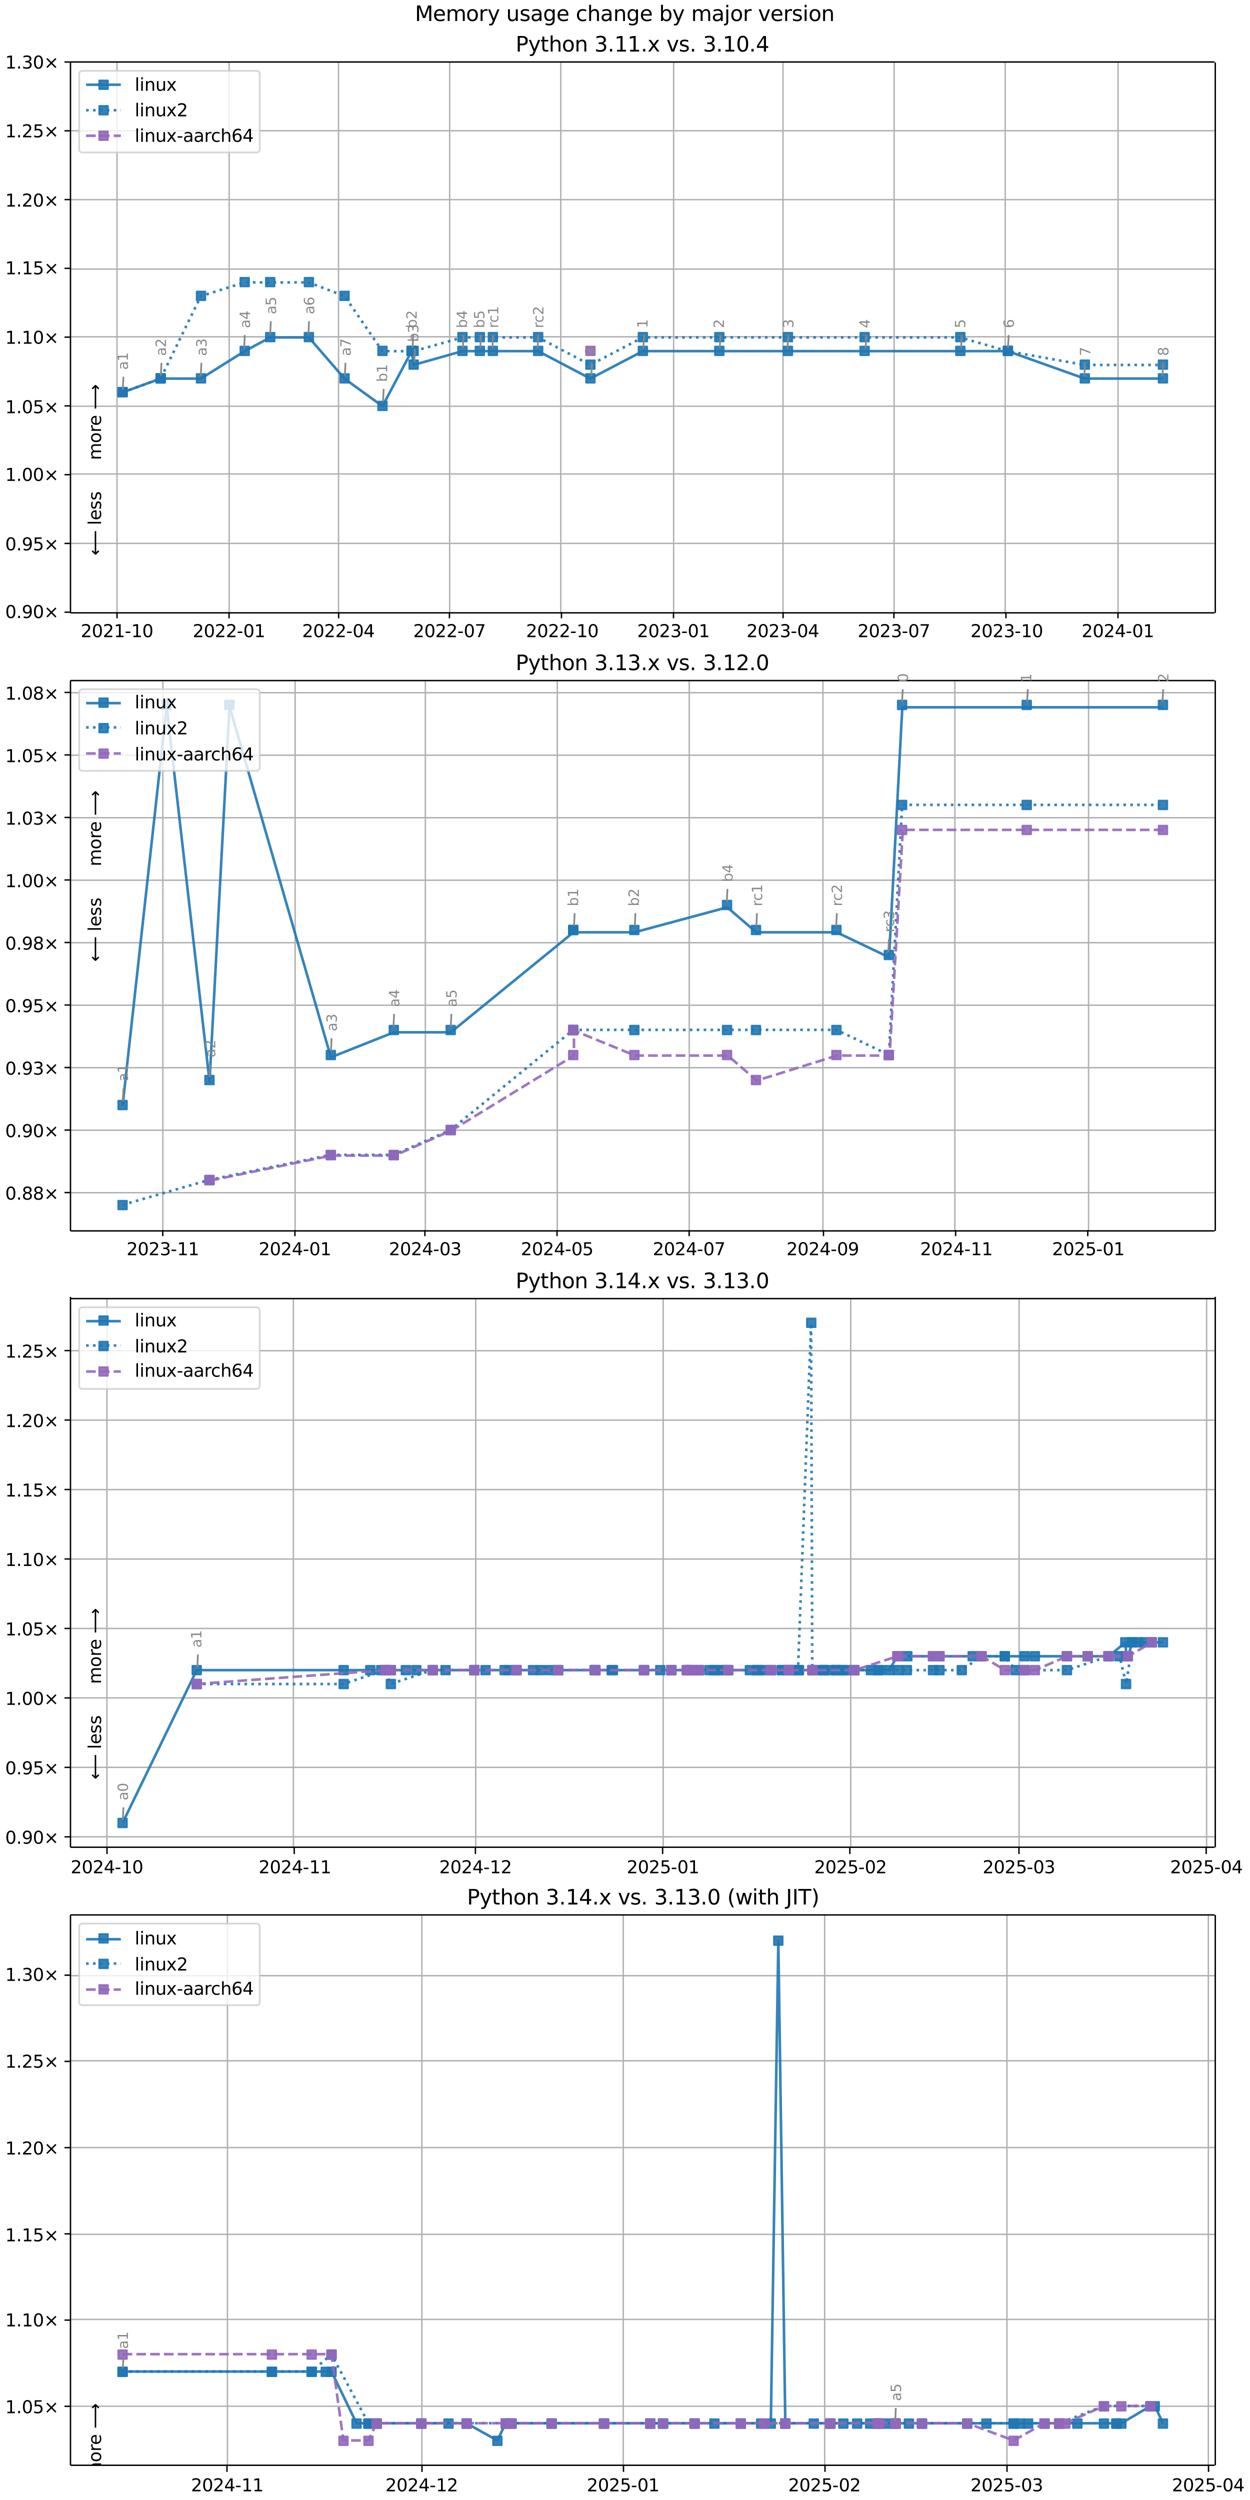 <?xml version="1.0" encoding="UTF-8"?>
<!DOCTYPE svg  PUBLIC '-//W3C//DTD SVG 1.1//EN'  'http://www.w3.org/Graphics/SVG/1.1/DTD/svg11.dtd'>
<svg width="720pt" height="1440pt" version="1.1" viewBox="0 0 720 1440" xmlns="http://www.w3.org/2000/svg" xmlns:xlink="http://www.w3.org/1999/xlink">
<defs>
<style type="text/css">*{stroke-linejoin: round; stroke-linecap: butt}</style>
</defs>
<path d="m0 1440h720v-1440h-720z" fill="#fff"/>
<path d="m40.6 353h659v-317h-659z" fill="#fff"/>
<path d="m67.4 353v-317" clip-path="url(#n)" fill="none" stroke="#b0b0b0" stroke-linecap="square" stroke-width=".8"/>
<defs>
<path id="j" d="m0 0v3.5" stroke="#000" stroke-width=".8"/>
</defs>
<use x="67.401" y="352.633" stroke="#000000" stroke-width=".8" xlink:href="#j"/>
<g transform="translate(46.5 367) scale(.1 -.1)">
<defs>
<path id="c" transform="scale(.016)" d="m1228 531h2203v-531h-2962v531q359 372 979 998 621 627 780 809 303 340 423 576 121 236 121 464 0 372-261 606-261 235-680 235-297 0-627-103-329-103-704-313v638q381 153 712 231 332 78 607 78 725 0 1156-363 431-362 431-968 0-288-108-546-107-257-392-607-78-91-497-524-418-433-1181-1211z"/>
<path id="b" transform="scale(.016)" d="m2034 4250q-487 0-733-480-245-479-245-1442 0-959 245-1439 246-480 733-480 491 0 736 480 246 480 246 1439 0 963-246 1442-245 480-736 480zm0 500q785 0 1199-621 414-620 414-1801 0-1178-414-1799-414-620-1199-620-784 0-1198 620-414 621-414 1799 0 1181 414 1801 414 621 1198 621z"/>
<path id="e" transform="scale(.016)" d="m794 531h1031v3560l-1122-225v575l1116 225h631v-4135h1031v-531h-2687v531z"/>
<path id="g" transform="scale(.016)" d="m313 2009h1684v-512h-1684v512z"/>
</defs>
<use xlink:href="#c"/>
<use transform="translate(63.6)" xlink:href="#b"/>
<use transform="translate(127)" xlink:href="#c"/>
<use transform="translate(191)" xlink:href="#e"/>
<use transform="translate(254)" xlink:href="#g"/>
<use transform="translate(291)" xlink:href="#e"/>
<use transform="translate(354)" xlink:href="#b"/>
</g>
<path d="m132 353v-317" clip-path="url(#n)" fill="none" stroke="#b0b0b0" stroke-linecap="square" stroke-width=".8"/>
<use x="131.929" y="352.633" stroke="#000000" stroke-width=".8" xlink:href="#j"/>
<g transform="translate(111 367) scale(.1 -.1)">
<use xlink:href="#c"/>
<use transform="translate(63.6)" xlink:href="#b"/>
<use transform="translate(127)" xlink:href="#c"/>
<use transform="translate(191)" xlink:href="#c"/>
<use transform="translate(254)" xlink:href="#g"/>
<use transform="translate(291)" xlink:href="#b"/>
<use transform="translate(354)" xlink:href="#e"/>
</g>
<path d="m195 353v-317" clip-path="url(#n)" fill="none" stroke="#b0b0b0" stroke-linecap="square" stroke-width=".8"/>
<use x="195.054" y="352.633" stroke="#000000" stroke-width=".8" xlink:href="#j"/>
<g transform="translate(174 367) scale(.1 -.1)">
<defs>
<path id="l" transform="scale(.016)" d="m2419 4116-1594-2491h1594v2491zm-166 550h794v-3041h666v-525h-666v-1100h-628v1100h-2106v609l1940 2957z"/>
</defs>
<use xlink:href="#c"/>
<use transform="translate(63.6)" xlink:href="#b"/>
<use transform="translate(127)" xlink:href="#c"/>
<use transform="translate(191)" xlink:href="#c"/>
<use transform="translate(254)" xlink:href="#g"/>
<use transform="translate(291)" xlink:href="#b"/>
<use transform="translate(354)" xlink:href="#l"/>
</g>
<path d="m259 353v-317" clip-path="url(#n)" fill="none" stroke="#b0b0b0" stroke-linecap="square" stroke-width=".8"/>
<use x="258.881" y="352.633" stroke="#000000" stroke-width=".8" xlink:href="#j"/>
<g transform="translate(238 367) scale(.1 -.1)">
<defs>
<path id="al" transform="scale(.016)" d="m525 4666h3e3v-269l-1694-4397h-659l1594 4134h-2241v532z"/>
</defs>
<use xlink:href="#c"/>
<use transform="translate(63.6)" xlink:href="#b"/>
<use transform="translate(127)" xlink:href="#c"/>
<use transform="translate(191)" xlink:href="#c"/>
<use transform="translate(254)" xlink:href="#g"/>
<use transform="translate(291)" xlink:href="#b"/>
<use transform="translate(354)" xlink:href="#al"/>
</g>
<path d="m323 353v-317" clip-path="url(#n)" fill="none" stroke="#b0b0b0" stroke-linecap="square" stroke-width=".8"/>
<use x="323.409" y="352.633" stroke="#000000" stroke-width=".8" xlink:href="#j"/>
<g transform="translate(303 367) scale(.1 -.1)">
<use xlink:href="#c"/>
<use transform="translate(63.6)" xlink:href="#b"/>
<use transform="translate(127)" xlink:href="#c"/>
<use transform="translate(191)" xlink:href="#c"/>
<use transform="translate(254)" xlink:href="#g"/>
<use transform="translate(291)" xlink:href="#e"/>
<use transform="translate(354)" xlink:href="#b"/>
</g>
<path d="m388 353v-317" clip-path="url(#n)" fill="none" stroke="#b0b0b0" stroke-linecap="square" stroke-width=".8"/>
<use x="387.937" y="352.633" stroke="#000000" stroke-width=".8" xlink:href="#j"/>
<g transform="translate(367 367) scale(.1 -.1)">
<defs>
<path id="m" transform="scale(.016)" d="m2597 2516q453-97 707-404 255-306 255-756 0-690-475-1069-475-378-1350-378-293 0-604 58t-642 174v609q262-153 574-231 313-78 654-78 593 0 904 234t311 681q0 413-289 645-289 233-804 233h-544v519h569q465 0 712 186t247 536q0 359-255 551-254 193-729 193-260 0-557-57-297-56-653-174v562q360 100 674 150t592 50q719 0 1137-327 419-326 419-882 0-388-222-655t-631-370z"/>
</defs>
<use xlink:href="#c"/>
<use transform="translate(63.6)" xlink:href="#b"/>
<use transform="translate(127)" xlink:href="#c"/>
<use transform="translate(191)" xlink:href="#m"/>
<use transform="translate(254)" xlink:href="#g"/>
<use transform="translate(291)" xlink:href="#b"/>
<use transform="translate(354)" xlink:href="#e"/>
</g>
<path d="m451 353v-317" clip-path="url(#n)" fill="none" stroke="#b0b0b0" stroke-linecap="square" stroke-width=".8"/>
<use x="451.062" y="352.633" stroke="#000000" stroke-width=".8" xlink:href="#j"/>
<g transform="translate(430 367) scale(.1 -.1)">
<use xlink:href="#c"/>
<use transform="translate(63.6)" xlink:href="#b"/>
<use transform="translate(127)" xlink:href="#c"/>
<use transform="translate(191)" xlink:href="#m"/>
<use transform="translate(254)" xlink:href="#g"/>
<use transform="translate(291)" xlink:href="#b"/>
<use transform="translate(354)" xlink:href="#l"/>
</g>
<path d="m515 353v-317" clip-path="url(#n)" fill="none" stroke="#b0b0b0" stroke-linecap="square" stroke-width=".8"/>
<use x="514.889" y="352.633" stroke="#000000" stroke-width=".8" xlink:href="#j"/>
<g transform="translate(494 367) scale(.1 -.1)">
<use xlink:href="#c"/>
<use transform="translate(63.6)" xlink:href="#b"/>
<use transform="translate(127)" xlink:href="#c"/>
<use transform="translate(191)" xlink:href="#m"/>
<use transform="translate(254)" xlink:href="#g"/>
<use transform="translate(291)" xlink:href="#b"/>
<use transform="translate(354)" xlink:href="#al"/>
</g>
<path d="m579 353v-317" clip-path="url(#n)" fill="none" stroke="#b0b0b0" stroke-linecap="square" stroke-width=".8"/>
<use x="579.417" y="352.633" stroke="#000000" stroke-width=".8" xlink:href="#j"/>
<g transform="translate(559 367) scale(.1 -.1)">
<use xlink:href="#c"/>
<use transform="translate(63.6)" xlink:href="#b"/>
<use transform="translate(127)" xlink:href="#c"/>
<use transform="translate(191)" xlink:href="#m"/>
<use transform="translate(254)" xlink:href="#g"/>
<use transform="translate(291)" xlink:href="#e"/>
<use transform="translate(354)" xlink:href="#b"/>
</g>
<path d="m644 353v-317" clip-path="url(#n)" fill="none" stroke="#b0b0b0" stroke-linecap="square" stroke-width=".8"/>
<use x="643.945" y="352.633" stroke="#000000" stroke-width=".8" xlink:href="#j"/>
<g transform="translate(623 367) scale(.1 -.1)">
<use xlink:href="#c"/>
<use transform="translate(63.6)" xlink:href="#b"/>
<use transform="translate(127)" xlink:href="#c"/>
<use transform="translate(191)" xlink:href="#l"/>
<use transform="translate(254)" xlink:href="#g"/>
<use transform="translate(291)" xlink:href="#b"/>
<use transform="translate(354)" xlink:href="#e"/>
</g>
<path d="m40.6 353h659" clip-path="url(#n)" fill="none" stroke="#b0b0b0" stroke-linecap="square" stroke-width=".8"/>
<defs>
<path id="h" d="m0 0h-3.5" stroke="#000" stroke-width=".8"/>
</defs>
<use x="40.646" y="352.633" stroke="#000000" stroke-width=".8" xlink:href="#h"/>
<g transform="translate(3 356) scale(.1 -.1)">
<defs>
<path id="f" transform="scale(.016)" d="m684 794h660v-794h-660v794z"/>
<path id="ae" transform="scale(.016)" d="m703 97v575q238-113 481-172 244-59 479-59 625 0 954 420 330 420 377 1277-181-269-460-413-278-144-615-144-700 0-1108 423-408 424-408 1159 0 718 425 1152 425 435 1131 435 810 0 1236-621 427-620 427-1801 0-1103-524-1761-523-658-1407-658-238 0-482 47-243 47-506 141zm1256 1978q425 0 673 290 249 291 249 798 0 503-249 795-248 292-673 292t-673-292-248-795q0-507 248-798 248-290 673-290z"/>
<path id="i" transform="scale(.016)" d="m4488 3438-1429-1435 1429-1428-372-378-1435 1434-1434-1434-369 378 1425 1428-1425 1435 369 378 1434-1435 1435 1435 372-378z"/>
</defs>
<use xlink:href="#b"/>
<use transform="translate(63.6)" xlink:href="#f"/>
<use transform="translate(95.4)" xlink:href="#ae"/>
<use transform="translate(159)" xlink:href="#b"/>
<use transform="translate(223)" xlink:href="#i"/>
</g>
<path d="m40.6 313h659" clip-path="url(#n)" fill="none" stroke="#b0b0b0" stroke-linecap="square" stroke-width=".8"/>
<use x="40.646" y="313.02" stroke="#000000" stroke-width=".8" xlink:href="#h"/>
<g transform="translate(3 317) scale(.1 -.1)">
<defs>
<path id="k" transform="scale(.016)" d="m691 4666h2478v-532h-1900v-1143q137 47 274 70 138 23 276 23 781 0 1237-428 457-428 457-1159 0-753-469-1171-469-417-1322-417-294 0-599 50-304 50-629 150v635q281-153 581-228t634-75q541 0 856 284 316 284 316 772 0 487-316 771-315 285-856 285-253 0-505-56-251-56-513-175v2344z"/>
</defs>
<use xlink:href="#b"/>
<use transform="translate(63.6)" xlink:href="#f"/>
<use transform="translate(95.4)" xlink:href="#ae"/>
<use transform="translate(159)" xlink:href="#k"/>
<use transform="translate(223)" xlink:href="#i"/>
</g>
<path d="m40.6 273h659" clip-path="url(#n)" fill="none" stroke="#b0b0b0" stroke-linecap="square" stroke-width=".8"/>
<use x="40.646" y="273.408" stroke="#000000" stroke-width=".8" xlink:href="#h"/>
<g transform="translate(3 277) scale(.1 -.1)">
<use xlink:href="#e"/>
<use transform="translate(63.6)" xlink:href="#f"/>
<use transform="translate(95.4)" xlink:href="#b"/>
<use transform="translate(159)" xlink:href="#b"/>
<use transform="translate(223)" xlink:href="#i"/>
</g>
<path d="m40.6 234h659" clip-path="url(#n)" fill="none" stroke="#b0b0b0" stroke-linecap="square" stroke-width=".8"/>
<use x="40.646" y="233.795" stroke="#000000" stroke-width=".8" xlink:href="#h"/>
<g transform="translate(3 238) scale(.1 -.1)">
<use xlink:href="#e"/>
<use transform="translate(63.6)" xlink:href="#f"/>
<use transform="translate(95.4)" xlink:href="#b"/>
<use transform="translate(159)" xlink:href="#k"/>
<use transform="translate(223)" xlink:href="#i"/>
</g>
<path d="m40.6 194h659" clip-path="url(#n)" fill="none" stroke="#b0b0b0" stroke-linecap="square" stroke-width=".8"/>
<use x="40.646" y="194.183" stroke="#000000" stroke-width=".8" xlink:href="#h"/>
<g transform="translate(3 198) scale(.1 -.1)">
<use xlink:href="#e"/>
<use transform="translate(63.6)" xlink:href="#f"/>
<use transform="translate(95.4)" xlink:href="#e"/>
<use transform="translate(159)" xlink:href="#b"/>
<use transform="translate(223)" xlink:href="#i"/>
</g>
<path d="m40.6 155h659" clip-path="url(#n)" fill="none" stroke="#b0b0b0" stroke-linecap="square" stroke-width=".8"/>
<use x="40.646" y="154.57" stroke="#000000" stroke-width=".8" xlink:href="#h"/>
<g transform="translate(3 158) scale(.1 -.1)">
<use xlink:href="#e"/>
<use transform="translate(63.6)" xlink:href="#f"/>
<use transform="translate(95.4)" xlink:href="#e"/>
<use transform="translate(159)" xlink:href="#k"/>
<use transform="translate(223)" xlink:href="#i"/>
</g>
<path d="m40.6 115h659" clip-path="url(#n)" fill="none" stroke="#b0b0b0" stroke-linecap="square" stroke-width=".8"/>
<use x="40.646" y="114.958" stroke="#000000" stroke-width=".8" xlink:href="#h"/>
<g transform="translate(3 119) scale(.1 -.1)">
<use xlink:href="#e"/>
<use transform="translate(63.6)" xlink:href="#f"/>
<use transform="translate(95.4)" xlink:href="#c"/>
<use transform="translate(159)" xlink:href="#b"/>
<use transform="translate(223)" xlink:href="#i"/>
</g>
<path d="m40.6 75.3h659" clip-path="url(#n)" fill="none" stroke="#b0b0b0" stroke-linecap="square" stroke-width=".8"/>
<use x="40.646" y="75.345" stroke="#000000" stroke-width=".8" xlink:href="#h"/>
<g transform="translate(3 79.1) scale(.1 -.1)">
<use xlink:href="#e"/>
<use transform="translate(63.6)" xlink:href="#f"/>
<use transform="translate(95.4)" xlink:href="#c"/>
<use transform="translate(159)" xlink:href="#k"/>
<use transform="translate(223)" xlink:href="#i"/>
</g>
<path d="m40.6 35.7h659" clip-path="url(#n)" fill="none" stroke="#b0b0b0" stroke-linecap="square" stroke-width=".8"/>
<use x="40.646" y="35.733" stroke="#000000" stroke-width=".8" xlink:href="#h"/>
<g transform="translate(3 39.5) scale(.1 -.1)">
<use xlink:href="#e"/>
<use transform="translate(63.6)" xlink:href="#f"/>
<use transform="translate(95.4)" xlink:href="#m"/>
<use transform="translate(159)" xlink:href="#b"/>
<use transform="translate(223)" xlink:href="#i"/>
</g>
<path d="m70.6 226 21.9-7.92h23.2l25.2-15.8 14.7-7.92h22.3l20.6 23.8 21.8 15.8 16.8-31.7 1.16 7.92 28.1-7.92h10 7.49 26.1l30.1 15.8 30.2-15.8h44 39.5 44.2 55.1 27.4l44.3 15.8h45" clip-path="url(#n)" fill="none" stroke="#1f77b4" stroke-linecap="square" stroke-opacity=".9" stroke-width="1.5"/>
<defs>
<path id="a" d="m-2.5 2.5h5v-5h-5z" stroke="#1f77b4" stroke-opacity=".9"/>
</defs>
<g clip-path="url(#n)" fill="#1f77b4" fill-opacity=".9" stroke="#1f77b4" stroke-opacity=".9">
<use x="70.608" y="225.873" xlink:href="#a"/>
<use x="92.536" y="217.95" xlink:href="#a"/>
<use x="115.779" y="217.95" xlink:href="#a"/>
<use x="140.949" y="202.105" xlink:href="#a"/>
<use x="155.648" y="194.183" xlink:href="#a"/>
<use x="177.915" y="194.183" xlink:href="#a"/>
<use x="198.47" y="217.95" xlink:href="#a"/>
<use x="220.302" y="233.795" xlink:href="#a"/>
<use x="237.088" y="202.105" xlink:href="#a"/>
<use x="238.252" y="210.028" xlink:href="#a"/>
<use x="266.375" y="202.105" xlink:href="#a"/>
<use x="276.397" y="202.105" xlink:href="#a"/>
<use x="283.89" y="202.105" xlink:href="#a"/>
<use x="309.977" y="202.105" xlink:href="#a"/>
<use x="340.084" y="217.95" xlink:href="#a"/>
<use x="370.288" y="202.105" xlink:href="#a"/>
<use x="414.316" y="202.105" xlink:href="#a"/>
<use x="453.85" y="202.105" xlink:href="#a"/>
<use x="498.027" y="202.105" xlink:href="#a"/>
<use x="553.149" y="202.105" xlink:href="#a"/>
<use x="580.542" y="202.105" xlink:href="#a"/>
<use x="624.86" y="217.95" xlink:href="#a"/>
<use x="669.849" y="217.95" xlink:href="#a"/>
</g>
<g stroke="#1f77b4" stroke-opacity=".9">
<path d="m70.6 226 21.9-7.92 23.2-47.5 25.2-7.92h14.7 22.3l20.6 7.92 21.8 31.7h16.8 1.16l28.1-7.92h10 7.49 26.1l30.1 15.8 30.2-15.8h44 39.5 44.2 55.1l27.4 7.92 44.3 7.92h45" clip-path="url(#n)" fill="none" stroke-dasharray="1.5,2.475" stroke-width="1.5"/>
<g clip-path="url(#n)" fill="#1f77b4" fill-opacity=".9">
<use x="70.608" y="225.873" xlink:href="#a"/>
<use x="92.536" y="217.95" xlink:href="#a"/>
<use x="115.779" y="170.415" xlink:href="#a"/>
<use x="140.949" y="162.493" xlink:href="#a"/>
<use x="155.648" y="162.493" xlink:href="#a"/>
<use x="177.915" y="162.493" xlink:href="#a"/>
<use x="198.47" y="170.415" xlink:href="#a"/>
<use x="220.302" y="202.105" xlink:href="#a"/>
<use x="237.088" y="202.105" xlink:href="#a"/>
<use x="238.252" y="202.105" xlink:href="#a"/>
<use x="266.375" y="194.183" xlink:href="#a"/>
<use x="276.397" y="194.183" xlink:href="#a"/>
<use x="283.89" y="194.183" xlink:href="#a"/>
<use x="309.977" y="194.183" xlink:href="#a"/>
<use x="340.084" y="210.028" xlink:href="#a"/>
<use x="370.288" y="194.183" xlink:href="#a"/>
<use x="414.316" y="194.183" xlink:href="#a"/>
<use x="453.85" y="194.183" xlink:href="#a"/>
<use x="498.027" y="194.183" xlink:href="#a"/>
<use x="553.149" y="194.183" xlink:href="#a"/>
<use x="580.542" y="202.105" xlink:href="#a"/>
<use x="624.86" y="210.028" xlink:href="#a"/>
<use x="669.849" y="210.028" xlink:href="#a"/>
</g>
</g>
<path d="m340 202" clip-path="url(#n)" fill="none" stroke="#9467bd" stroke-dasharray="5.55,2.4" stroke-opacity=".9" stroke-width="1.5"/>
<defs>
<path id="d" d="m-2.5 2.5h5v-5h-5z" stroke="#9467bd" stroke-opacity=".9"/>
</defs>
<g clip-path="url(#n)">
<use x="340.084" y="202.105" fill="#9467bd" fill-opacity=".9" stroke="#9467bd" stroke-opacity=".9" xlink:href="#d"/>
</g>
<path d="m40.6 353v-317" fill="none" stroke="#000" stroke-linecap="square" stroke-width=".8"/>
<path d="m700 353v-317" fill="none" stroke="#000" stroke-linecap="square" stroke-width=".8"/>
<path d="m40.6 353h659" fill="none" stroke="#000" stroke-linecap="square" stroke-width=".8"/>
<path d="m40.6 35.7h659" fill="none" stroke="#000" stroke-linecap="square" stroke-width=".8"/>
<path d="m71.1 217-0.349 7.35" fill="none" stroke="#888" stroke-linecap="round"/>
<g transform="translate(73.7 213) rotate(-90) scale(.08 -.08)" fill="#888">
<defs>
<path id="o" transform="scale(.016)" d="m2194 1759q-697 0-966-159t-269-544q0-306 202-486 202-179 548-179 479 0 768 339t289 901v128h-572zm1147 238v-2e3h-575v531q-197-318-491-470t-719-152q-537 0-855 302-317 302-317 808 0 590 395 890 396 300 1180 300h807v57q0 397-261 614t-733 217q-300 0-585-72-284-72-546-216v532q315 122 612 182 297 61 578 61 760 0 1135-394 375-393 375-1193z"/>
</defs>
<use xlink:href="#o"/>
<use transform="translate(61.3)" xlink:href="#e"/>
</g>
<path d="m93 209-0.349 7.35" fill="none" stroke="#888" stroke-linecap="round"/>
<g transform="translate(95.6 205) rotate(-90) scale(.08 -.08)" fill="#888">
<use xlink:href="#o"/>
<use transform="translate(61.3)" xlink:href="#c"/>
</g>
<path d="m116 209-0.349 7.35" fill="none" stroke="#888" stroke-linecap="round"/>
<g transform="translate(119 205) rotate(-90) scale(.08 -.08)" fill="#888">
<use xlink:href="#o"/>
<use transform="translate(61.3)" xlink:href="#m"/>
</g>
<path d="m141 193-0.349 7.35" fill="none" stroke="#888" stroke-linecap="round"/>
<g transform="translate(144 189) rotate(-90) scale(.08 -.08)" fill="#888">
<use xlink:href="#o"/>
<use transform="translate(61.3)" xlink:href="#l"/>
</g>
<path d="m156 185-0.349 7.35" fill="none" stroke="#888" stroke-linecap="round"/>
<g transform="translate(159 181) rotate(-90) scale(.08 -.08)" fill="#888">
<use xlink:href="#o"/>
<use transform="translate(61.3)" xlink:href="#k"/>
</g>
<path d="m178 185-0.349 7.35" fill="none" stroke="#888" stroke-linecap="round"/>
<g transform="translate(181 181) rotate(-90) scale(.08 -.08)" fill="#888">
<defs>
<path id="ah" transform="scale(.016)" d="m2113 2584q-425 0-674-291-248-290-248-796 0-503 248-796 249-292 674-292t673 292q248 293 248 796 0 506-248 796-248 291-673 291zm1253 1979v-575q-238 112-480 171-242 60-480 60-625 0-955-422-329-422-376-1275 184 272 462 417 279 145 613 145 703 0 1111-427 408-426 408-1160 0-719-425-1154-425-434-1131-434-810 0-1238 620-428 621-428 1799 0 1106 525 1764t1409 658q238 0 480-47t505-140z"/>
</defs>
<use xlink:href="#o"/>
<use transform="translate(61.3)" xlink:href="#ah"/>
</g>
<path d="m199 209-0.349 7.35" fill="none" stroke="#888" stroke-linecap="round"/>
<g transform="translate(202 205) rotate(-90) scale(.08 -.08)" fill="#888">
<use xlink:href="#o"/>
<use transform="translate(61.3)" xlink:href="#al"/>
</g>
<path d="m221 224-0.348 7.35" fill="none" stroke="#888" stroke-linecap="round"/>
<g transform="translate(223 220) rotate(-90) scale(.08 -.08)" fill="#888">
<defs>
<path id="ad" transform="scale(.016)" d="m3116 1747q0 634-261 995t-717 361q-457 0-718-361t-261-995 261-995 718-361q456 0 717 361t261 995zm-1957 1222q182 312 458 463 277 152 661 152 638 0 1036-506 399-506 399-1331t-399-1332q-398-506-1036-506-384 0-661 152-276 152-458 464v-525h-578v4863h578v-1894z"/>
</defs>
<use xlink:href="#ad"/>
<use transform="translate(63.5)" xlink:href="#e"/>
</g>
<path d="m238 193-0.348 7.35" fill="none" stroke="#888" stroke-linecap="round"/>
<g transform="translate(240 189) rotate(-90) scale(.08 -.08)" fill="#888">
<use xlink:href="#ad"/>
<use transform="translate(63.5)" xlink:href="#c"/>
</g>
<path d="m239 201-0.348 7.35" fill="none" stroke="#888" stroke-linecap="round"/>
<g transform="translate(241 197) rotate(-90) scale(.08 -.08)" fill="#888">
<use xlink:href="#ad"/>
<use transform="translate(63.5)" xlink:href="#m"/>
</g>
<path d="m267 193-0.348 7.35" fill="none" stroke="#888" stroke-linecap="round"/>
<g transform="translate(269 189) rotate(-90) scale(.08 -.08)" fill="#888">
<use xlink:href="#ad"/>
<use transform="translate(63.5)" xlink:href="#l"/>
</g>
<path d="m277 193-0.348 7.35" fill="none" stroke="#888" stroke-linecap="round"/>
<g transform="translate(279 189) rotate(-90) scale(.08 -.08)" fill="#888">
<use xlink:href="#ad"/>
<use transform="translate(63.5)" xlink:href="#k"/>
</g>
<path d="m284 193-0.326 7.34" fill="none" stroke="#888" stroke-linecap="round"/>
<g transform="translate(287 189) rotate(-90) scale(.08 -.08)" fill="#888">
<defs>
<path id="u" transform="scale(.016)" d="m2631 2963q-97 56-211 82-114 27-251 27-488 0-749-317t-261-911v-1844h-578v3500h578v-544q182 319 472 473 291 155 707 155 59 0 131-8 72-7 159-23l3-590z"/>
<path id="ac" transform="scale(.016)" d="m3122 3366v-538q-244 135-489 202t-495 67q-560 0-870-355-309-354-309-995t309-996q310-354 870-354 250 0 495 67t489 202v-532q-241-112-499-168-257-57-548-57-791 0-1257 497-465 497-465 1341 0 856 470 1346 471 491 1290 491 265 0 518-55 253-54 491-163z"/>
</defs>
<use xlink:href="#u"/>
<use transform="translate(38.9)" xlink:href="#ac"/>
<use transform="translate(93.8)" xlink:href="#e"/>
</g>
<path d="m310 193-0.326 7.34" fill="none" stroke="#888" stroke-linecap="round"/>
<g transform="translate(313 189) rotate(-90) scale(.08 -.08)" fill="#888">
<use xlink:href="#u"/>
<use transform="translate(38.9)" xlink:href="#ac"/>
<use transform="translate(93.8)" xlink:href="#c"/>
</g>
<path d="m341 209-0.403 7.35" fill="none" stroke="#888" stroke-linecap="round"/>
<g transform="translate(343 205) rotate(-90) scale(.08 -.08)" fill="#888">
<use xlink:href="#b"/>
</g>
<path d="m371 193-0.403 7.35" fill="none" stroke="#888" stroke-linecap="round"/>
<g transform="translate(373 189) rotate(-90) scale(.08 -.08)" fill="#888">
<use xlink:href="#e"/>
</g>
<path d="m415 193-0.403 7.35" fill="none" stroke="#888" stroke-linecap="round"/>
<g transform="translate(417 189) rotate(-90) scale(.08 -.08)" fill="#888">
<use xlink:href="#c"/>
</g>
<path d="m454 193-0.403 7.35" fill="none" stroke="#888" stroke-linecap="round"/>
<g transform="translate(457 189) rotate(-90) scale(.08 -.08)" fill="#888">
<use xlink:href="#m"/>
</g>
<path d="m499 193-0.403 7.35" fill="none" stroke="#888" stroke-linecap="round"/>
<g transform="translate(501 189) rotate(-90) scale(.08 -.08)" fill="#888">
<use xlink:href="#l"/>
</g>
<path d="m554 193-0.403 7.35" fill="none" stroke="#888" stroke-linecap="round"/>
<g transform="translate(556 189) rotate(-90) scale(.08 -.08)" fill="#888">
<use xlink:href="#k"/>
</g>
<path d="m581 193-0.403 7.35" fill="none" stroke="#888" stroke-linecap="round"/>
<g transform="translate(584 189) rotate(-90) scale(.08 -.08)" fill="#888">
<use xlink:href="#ah"/>
</g>
<path d="m625 209-0.403 7.35" fill="none" stroke="#888" stroke-linecap="round"/>
<g transform="translate(628 205) rotate(-90) scale(.08 -.08)" fill="#888">
<use xlink:href="#al"/>
</g>
<path d="m670 209-0.403 7.35" fill="none" stroke="#888" stroke-linecap="round"/>
<g transform="translate(673 205) rotate(-90) scale(.08 -.08)" fill="#888">
<defs>
<path id="ak" transform="scale(.016)" d="m2034 2216q-450 0-708-241-257-241-257-662 0-422 257-663 258-241 708-241t709 242q260 243 260 662 0 421-258 662-257 241-711 241zm-631 268q-406 100-633 378-226 279-226 679 0 559 398 884 399 325 1092 325 697 0 1094-325t397-884q0-400-227-679-226-278-629-378 456-106 710-416 255-309 255-755 0-679-414-1042-414-362-1186-362-771 0-1186 362-414 363-414 1042 0 446 256 755 257 310 713 416zm-231 997q0-362 226-565 227-203 636-203 407 0 636 203 230 203 230 565 0 363-230 566-229 203-636 203-409 0-636-203-226-203-226-566z"/>
</defs>
<use xlink:href="#ak"/>
</g>
<g clip-path="url(#n)">
<g transform="translate(58.2 265) rotate(-90) scale(.1 -.1)">
<defs>
<path id="ag" transform="scale(.016)" d="m3328 2828q216 388 516 572t706 184q547 0 844-383 297-382 297-1088v-2113h-578v2094q0 503-179 746-178 244-543 244-447 0-707-297-259-296-259-809v-1978h-578v2094q0 506-178 748t-550 242q-441 0-701-298-259-298-259-808v-1978h-578v3500h578v-544q197 322 472 475t653 153q382 0 649-194 267-193 395-562z"/>
<path id="aa" transform="scale(.016)" d="m1959 3097q-462 0-731-361t-269-989 267-989q268-361 733-361 460 0 728 362 269 363 269 988 0 622-269 986-268 364-728 364zm0 487q750 0 1178-488 429-487 429-1349 0-859-429-1349-428-489-1178-489-753 0-1180 489-426 490-426 1349 0 862 426 1349 427 488 1180 488z"/>
<path id="z" transform="scale(.016)" d="m3597 1894v-281h-2644q38-594 358-905t892-311q331 0 642 81t618 244v-544q-310-131-635-200t-659-69q-838 0-1327 487-489 488-489 1320 0 859 464 1363 464 505 1252 505 706 0 1117-455 411-454 411-1235zm-575 169q-6 471-264 752-258 282-683 282-481 0-770-272t-333-766l2050 4z"/>
<path id="an" transform="scale(.016)" d="m8863 2147v-281l-1229-1228-375 375 729 728h-7622v531h7622l-729 728 375 375 1229-1228z"/>
</defs>
<use xlink:href="#ag"/>
<use transform="translate(97.4)" xlink:href="#aa"/>
<use transform="translate(159)" xlink:href="#u"/>
<use transform="translate(197)" xlink:href="#z"/>
<use transform="translate(259)" xlink:href="#DejaVuSans-20"/>
<use transform="translate(291)" xlink:href="#an"/>
</g>
</g>
<g clip-path="url(#n)">
<g transform="translate(58.2 320) rotate(-90) scale(.1 -.1)">
<defs>
<path id="ao" transform="scale(.016)" d="m313 1866v281l1228 1228 375-375-728-728h7621v-531h-7621l728-728-375-375-1228 1228z"/>
<path id="v" transform="scale(.016)" d="m603 4863h575v-4863h-575v4863z"/>
<path id="w" transform="scale(.016)" d="m2834 3397v-544q-243 125-506 187-262 63-544 63-428 0-642-131t-214-394q0-200 153-314t616-217l197-44q612-131 870-370t258-667q0-488-386-773-386-284-1061-284-281 0-586 55t-642 164v594q319-166 628-249 309-82 613-82 406 0 624 139 219 139 219 392 0 234-158 359-157 125-692 241l-200 47q-534 112-772 345-237 233-237 639 0 494 350 762 350 269 994 269 318 0 599-47 282-46 519-140z"/>
</defs>
<use xlink:href="#ao"/>
<use transform="translate(143)" xlink:href="#DejaVuSans-20"/>
<use transform="translate(175)" xlink:href="#v"/>
<use transform="translate(203)" xlink:href="#z"/>
<use transform="translate(264)" xlink:href="#w"/>
<use transform="translate(317)" xlink:href="#w"/>
</g>
</g>
<g transform="translate(297 29.7) scale(.12 -.12)">
<defs>
<path id="am" transform="scale(.016)" d="m1259 4147v-1753h794q441 0 681 228 241 228 241 650 0 419-241 647-240 228-681 228h-794zm-631 519h1425q785 0 1186-355 402-355 402-1039 0-691-402-1044-401-353-1186-353h-794v-1875h-631v4666z"/>
<path id="af" transform="scale(.016)" d="m2059-325q-243-625-475-815-231-191-618-191h-460v481h338q237 0 368 113 132 112 291 531l103 262-1415 3444h609l1094-2737 1094 2737h609l-1538-3825z"/>
<path id="aj" transform="scale(.016)" d="m1172 4494v-994h1184v-447h-1184v-1900q0-428 117-550t477-122h590v-481h-590q-666 0-919 248-253 249-253 905v1900h-422v447h422v994h578z"/>
<path id="ab" transform="scale(.016)" d="m3513 2113v-2113h-575v2094q0 497-194 743-194 247-581 247-466 0-735-297-269-296-269-809v-1978h-578v4863h578v-1907q207 316 486 472 280 156 646 156 603 0 912-373 310-373 310-1098z"/>
<path id="s" transform="scale(.016)" d="m3513 2113v-2113h-575v2094q0 497-194 743-194 247-581 247-466 0-735-297-269-296-269-809v-1978h-578v3500h578v-544q207 316 486 472 280 156 646 156 603 0 912-373 310-373 310-1098z"/>
<path id="t" transform="scale(.016)" d="m3513 3500-1266-1703 1331-1797h-678l-1019 1375-1018-1375h-679l1360 1831-1244 1669h678l928-1247 928 1247h679z"/>
<path id="ai" transform="scale(.016)" d="m191 3500h609l1094-2937 1094 2937h609l-1313-3500h-781l-1312 3500z"/>
</defs>
<use xlink:href="#am"/>
<use transform="translate(60.3)" xlink:href="#af"/>
<use transform="translate(119)" xlink:href="#aj"/>
<use transform="translate(159)" xlink:href="#ab"/>
<use transform="translate(222)" xlink:href="#aa"/>
<use transform="translate(283)" xlink:href="#s"/>
<use transform="translate(347)" xlink:href="#DejaVuSans-20"/>
<use transform="translate(378)" xlink:href="#m"/>
<use transform="translate(442)" xlink:href="#f"/>
<use transform="translate(474)" xlink:href="#e"/>
<use transform="translate(537)" xlink:href="#e"/>
<use transform="translate(601)" xlink:href="#f"/>
<use transform="translate(633)" xlink:href="#t"/>
<use transform="translate(692)" xlink:href="#DejaVuSans-20"/>
<use transform="translate(724)" xlink:href="#ai"/>
<use transform="translate(783)" xlink:href="#w"/>
<use transform="translate(835)" xlink:href="#f"/>
<use transform="translate(867)" xlink:href="#DejaVuSans-20"/>
<use transform="translate(899)" xlink:href="#m"/>
<use transform="translate(962)" xlink:href="#f"/>
<use transform="translate(994)" xlink:href="#e"/>
<use transform="translate(1058)" xlink:href="#b"/>
<use transform="translate(1121)" xlink:href="#f"/>
<use transform="translate(1153)" xlink:href="#l"/>
</g>
<path d="m47.6 87.8h100q2 0 2-2v-43q0-2-2-2h-100q-2 0-2 2v43q0 2 2 2z" fill="#fff" opacity=".8" stroke="#ccc"/>
<path d="m49.6 48.8h10 10" fill="none" stroke="#1f77b4" stroke-linecap="square" stroke-opacity=".9" stroke-width="1.5"/>
<use x="59.646" y="48.831" fill="#1f77b4" fill-opacity=".9" stroke="#1f77b4" stroke-opacity=".9" xlink:href="#a"/>
<g transform="translate(77.6 52.3) scale(.1 -.1)">
<defs>
<path id="x" transform="scale(.016)" d="m603 3500h575v-3500h-575v3500zm0 1363h575v-729h-575v729z"/>
<path id="y" transform="scale(.016)" d="m544 1381v2119h575v-2097q0-497 193-746 194-248 582-248 465 0 735 297 271 297 271 810v1984h575v-3500h-575v538q-209-319-486-474-276-155-642-155-603 0-916 375-312 375-312 1097zm1447 2203z"/>
</defs>
<use xlink:href="#v"/>
<use transform="translate(27.8)" xlink:href="#x"/>
<use transform="translate(55.6)" xlink:href="#s"/>
<use transform="translate(119)" xlink:href="#y"/>
<use transform="translate(182)" xlink:href="#t"/>
</g>
<path d="m49.6 63.5h10 10" fill="none" stroke="#1f77b4" stroke-dasharray="1.5,2.475" stroke-opacity=".9" stroke-width="1.5"/>
<use x="59.646" y="63.509" fill="#1f77b4" fill-opacity=".9" stroke="#1f77b4" stroke-opacity=".9" xlink:href="#a"/>
<g transform="translate(77.6 67) scale(.1 -.1)">
<use xlink:href="#v"/>
<use transform="translate(27.8)" xlink:href="#x"/>
<use transform="translate(55.6)" xlink:href="#s"/>
<use transform="translate(119)" xlink:href="#y"/>
<use transform="translate(182)" xlink:href="#t"/>
<use transform="translate(242)" xlink:href="#c"/>
</g>
<path d="m49.6 78.2h10 10" fill="none" stroke="#9467bd" stroke-dasharray="5.55,2.4" stroke-opacity=".9" stroke-width="1.5"/>
<use x="59.646" y="78.187" fill="#9467bd" fill-opacity=".9" stroke="#9467bd" stroke-opacity=".9" xlink:href="#d"/>
<g transform="translate(77.6 81.7) scale(.1 -.1)">
<use xlink:href="#v"/>
<use transform="translate(27.8)" xlink:href="#x"/>
<use transform="translate(55.6)" xlink:href="#s"/>
<use transform="translate(119)" xlink:href="#y"/>
<use transform="translate(182)" xlink:href="#t"/>
<use transform="translate(242)" xlink:href="#g"/>
<use transform="translate(278)" xlink:href="#o"/>
<use transform="translate(339)" xlink:href="#o"/>
<use transform="translate(400)" xlink:href="#u"/>
<use transform="translate(439)" xlink:href="#ac"/>
<use transform="translate(494)" xlink:href="#ab"/>
<use transform="translate(557)" xlink:href="#ah"/>
<use transform="translate(621)" xlink:href="#l"/>
</g>
<path d="m40.6 709h659v-317h-659z" fill="#fff"/>
<path d="m93.8 709v-317" clip-path="url(#p)" fill="none" stroke="#b0b0b0" stroke-linecap="square" stroke-width=".8"/>
<use x="93.75" y="708.529" stroke="#000000" stroke-width=".8" xlink:href="#j"/>
<g transform="translate(72.9 723) scale(.1 -.1)">
<use xlink:href="#c"/>
<use transform="translate(63.6)" xlink:href="#b"/>
<use transform="translate(127)" xlink:href="#c"/>
<use transform="translate(191)" xlink:href="#m"/>
<use transform="translate(254)" xlink:href="#g"/>
<use transform="translate(291)" xlink:href="#e"/>
<use transform="translate(354)" xlink:href="#e"/>
</g>
<path d="m170 709v-317" clip-path="url(#p)" fill="none" stroke="#b0b0b0" stroke-linecap="square" stroke-width=".8"/>
<use x="169.864" y="708.529" stroke="#000000" stroke-width=".8" xlink:href="#j"/>
<g transform="translate(149 723) scale(.1 -.1)">
<use xlink:href="#c"/>
<use transform="translate(63.6)" xlink:href="#b"/>
<use transform="translate(127)" xlink:href="#c"/>
<use transform="translate(191)" xlink:href="#l"/>
<use transform="translate(254)" xlink:href="#g"/>
<use transform="translate(291)" xlink:href="#b"/>
<use transform="translate(354)" xlink:href="#e"/>
</g>
<path d="m245 709v-317" clip-path="url(#p)" fill="none" stroke="#b0b0b0" stroke-linecap="square" stroke-width=".8"/>
<use x="244.73" y="708.529" stroke="#000000" stroke-width=".8" xlink:href="#j"/>
<g transform="translate(224 723) scale(.1 -.1)">
<use xlink:href="#c"/>
<use transform="translate(63.6)" xlink:href="#b"/>
<use transform="translate(127)" xlink:href="#c"/>
<use transform="translate(191)" xlink:href="#l"/>
<use transform="translate(254)" xlink:href="#g"/>
<use transform="translate(291)" xlink:href="#b"/>
<use transform="translate(354)" xlink:href="#m"/>
</g>
<path d="m321 709v-317" clip-path="url(#p)" fill="none" stroke="#b0b0b0" stroke-linecap="square" stroke-width=".8"/>
<use x="320.844" y="708.529" stroke="#000000" stroke-width=".8" xlink:href="#j"/>
<g transform="translate(300 723) scale(.1 -.1)">
<use xlink:href="#c"/>
<use transform="translate(63.6)" xlink:href="#b"/>
<use transform="translate(127)" xlink:href="#c"/>
<use transform="translate(191)" xlink:href="#l"/>
<use transform="translate(254)" xlink:href="#g"/>
<use transform="translate(291)" xlink:href="#b"/>
<use transform="translate(354)" xlink:href="#k"/>
</g>
<path d="m397 709v-317" clip-path="url(#p)" fill="none" stroke="#b0b0b0" stroke-linecap="square" stroke-width=".8"/>
<use x="396.959" y="708.529" stroke="#000000" stroke-width=".8" xlink:href="#j"/>
<g transform="translate(376 723) scale(.1 -.1)">
<use xlink:href="#c"/>
<use transform="translate(63.6)" xlink:href="#b"/>
<use transform="translate(127)" xlink:href="#c"/>
<use transform="translate(191)" xlink:href="#l"/>
<use transform="translate(254)" xlink:href="#g"/>
<use transform="translate(291)" xlink:href="#b"/>
<use transform="translate(354)" xlink:href="#al"/>
</g>
<path d="m474 709v-317" clip-path="url(#p)" fill="none" stroke="#b0b0b0" stroke-linecap="square" stroke-width=".8"/>
<use x="474.32" y="708.529" stroke="#000000" stroke-width=".8" xlink:href="#j"/>
<g transform="translate(453 723) scale(.1 -.1)">
<use xlink:href="#c"/>
<use transform="translate(63.6)" xlink:href="#b"/>
<use transform="translate(127)" xlink:href="#c"/>
<use transform="translate(191)" xlink:href="#l"/>
<use transform="translate(254)" xlink:href="#g"/>
<use transform="translate(291)" xlink:href="#b"/>
<use transform="translate(354)" xlink:href="#ae"/>
</g>
<path d="m550 709v-317" clip-path="url(#p)" fill="none" stroke="#b0b0b0" stroke-linecap="square" stroke-width=".8"/>
<use x="550.434" y="708.529" stroke="#000000" stroke-width=".8" xlink:href="#j"/>
<g transform="translate(530 723) scale(.1 -.1)">
<use xlink:href="#c"/>
<use transform="translate(63.6)" xlink:href="#b"/>
<use transform="translate(127)" xlink:href="#c"/>
<use transform="translate(191)" xlink:href="#l"/>
<use transform="translate(254)" xlink:href="#g"/>
<use transform="translate(291)" xlink:href="#e"/>
<use transform="translate(354)" xlink:href="#e"/>
</g>
<path d="m627 709v-317" clip-path="url(#p)" fill="none" stroke="#b0b0b0" stroke-linecap="square" stroke-width=".8"/>
<use x="626.548" y="708.529" stroke="#000000" stroke-width=".8" xlink:href="#j"/>
<g transform="translate(606 723) scale(.1 -.1)">
<use xlink:href="#c"/>
<use transform="translate(63.6)" xlink:href="#b"/>
<use transform="translate(127)" xlink:href="#c"/>
<use transform="translate(191)" xlink:href="#k"/>
<use transform="translate(254)" xlink:href="#g"/>
<use transform="translate(291)" xlink:href="#b"/>
<use transform="translate(354)" xlink:href="#e"/>
</g>
<path d="m40.6 687h659" clip-path="url(#p)" fill="none" stroke="#b0b0b0" stroke-linecap="square" stroke-width=".8"/>
<use x="40.646" y="686.922" stroke="#000000" stroke-width=".8" xlink:href="#h"/>
<g transform="translate(3 691) scale(.1 -.1)">
<use xlink:href="#b"/>
<use transform="translate(63.6)" xlink:href="#f"/>
<use transform="translate(95.4)" xlink:href="#ak"/>
<use transform="translate(159)" xlink:href="#ak"/>
<use transform="translate(223)" xlink:href="#i"/>
</g>
<path d="m40.6 651h659" clip-path="url(#p)" fill="none" stroke="#b0b0b0" stroke-linecap="square" stroke-width=".8"/>
<use x="40.646" y="650.911" stroke="#000000" stroke-width=".8" xlink:href="#h"/>
<g transform="translate(3 655) scale(.1 -.1)">
<use xlink:href="#b"/>
<use transform="translate(63.6)" xlink:href="#f"/>
<use transform="translate(95.4)" xlink:href="#ae"/>
<use transform="translate(159)" xlink:href="#b"/>
<use transform="translate(223)" xlink:href="#i"/>
</g>
<path d="m40.6 615h659" clip-path="url(#p)" fill="none" stroke="#b0b0b0" stroke-linecap="square" stroke-width=".8"/>
<use x="40.646" y="614.899" stroke="#000000" stroke-width=".8" xlink:href="#h"/>
<g transform="translate(3 619) scale(.1 -.1)">
<use xlink:href="#b"/>
<use transform="translate(63.6)" xlink:href="#f"/>
<use transform="translate(95.4)" xlink:href="#ae"/>
<use transform="translate(159)" xlink:href="#m"/>
<use transform="translate(223)" xlink:href="#i"/>
</g>
<path d="m40.6 579h659" clip-path="url(#p)" fill="none" stroke="#b0b0b0" stroke-linecap="square" stroke-width=".8"/>
<use x="40.646" y="578.888" stroke="#000000" stroke-width=".8" xlink:href="#h"/>
<g transform="translate(3 583) scale(.1 -.1)">
<use xlink:href="#b"/>
<use transform="translate(63.6)" xlink:href="#f"/>
<use transform="translate(95.4)" xlink:href="#ae"/>
<use transform="translate(159)" xlink:href="#k"/>
<use transform="translate(223)" xlink:href="#i"/>
</g>
<path d="m40.6 543h659" clip-path="url(#p)" fill="none" stroke="#b0b0b0" stroke-linecap="square" stroke-width=".8"/>
<use x="40.646" y="542.877" stroke="#000000" stroke-width=".8" xlink:href="#h"/>
<g transform="translate(3 547) scale(.1 -.1)">
<use xlink:href="#b"/>
<use transform="translate(63.6)" xlink:href="#f"/>
<use transform="translate(95.4)" xlink:href="#ae"/>
<use transform="translate(159)" xlink:href="#ak"/>
<use transform="translate(223)" xlink:href="#i"/>
</g>
<path d="m40.6 507h659" clip-path="url(#p)" fill="none" stroke="#b0b0b0" stroke-linecap="square" stroke-width=".8"/>
<use x="40.646" y="506.865" stroke="#000000" stroke-width=".8" xlink:href="#h"/>
<g transform="translate(3 511) scale(.1 -.1)">
<use xlink:href="#e"/>
<use transform="translate(63.6)" xlink:href="#f"/>
<use transform="translate(95.4)" xlink:href="#b"/>
<use transform="translate(159)" xlink:href="#b"/>
<use transform="translate(223)" xlink:href="#i"/>
</g>
<path d="m40.6 471h659" clip-path="url(#p)" fill="none" stroke="#b0b0b0" stroke-linecap="square" stroke-width=".8"/>
<use x="40.646" y="470.854" stroke="#000000" stroke-width=".8" xlink:href="#h"/>
<g transform="translate(3 475) scale(.1 -.1)">
<use xlink:href="#e"/>
<use transform="translate(63.6)" xlink:href="#f"/>
<use transform="translate(95.4)" xlink:href="#b"/>
<use transform="translate(159)" xlink:href="#m"/>
<use transform="translate(223)" xlink:href="#i"/>
</g>
<path d="m40.6 435h659" clip-path="url(#p)" fill="none" stroke="#b0b0b0" stroke-linecap="square" stroke-width=".8"/>
<use x="40.646" y="434.843" stroke="#000000" stroke-width=".8" xlink:href="#h"/>
<g transform="translate(3 439) scale(.1 -.1)">
<use xlink:href="#e"/>
<use transform="translate(63.6)" xlink:href="#f"/>
<use transform="translate(95.4)" xlink:href="#b"/>
<use transform="translate(159)" xlink:href="#k"/>
<use transform="translate(223)" xlink:href="#i"/>
</g>
<path d="m40.6 399h659" clip-path="url(#p)" fill="none" stroke="#b0b0b0" stroke-linecap="square" stroke-width=".8"/>
<use x="40.646" y="398.831" stroke="#000000" stroke-width=".8" xlink:href="#h"/>
<g transform="translate(3 403) scale(.1 -.1)">
<use xlink:href="#e"/>
<use transform="translate(63.6)" xlink:href="#f"/>
<use transform="translate(95.4)" xlink:href="#b"/>
<use transform="translate(159)" xlink:href="#ak"/>
<use transform="translate(223)" xlink:href="#i"/>
</g>
<g stroke="#1f77b4" stroke-opacity=".9">
<path d="m70.6 637 25.4-230 24.7 216 11.5-216 58.4 202 36.3-14.4h32.8l70.6-57.6v0h35.2l53.4-14.4 16.7 14.4h46.3l30.2 14.4 7.64-144h71.8 78.4" clip-path="url(#p)" fill="none" stroke-linecap="square" stroke-width="1.5"/>
<g clip-path="url(#p)" fill="#1f77b4" fill-opacity=".9">
<use x="70.608" y="636.506" xlink:href="#a"/>
<use x="95.967" y="406.033" xlink:href="#a"/>
<use x="120.647" y="622.102" xlink:href="#a"/>
<use x="132.124" y="406.033" xlink:href="#a"/>
<use x="190.569" y="607.697" xlink:href="#a"/>
<use x="226.827" y="593.293" xlink:href="#a"/>
<use x="259.609" y="593.293" xlink:href="#a"/>
<use x="330.169" y="535.674" xlink:href="#a"/>
<use x="330.169" y="535.674" xlink:href="#a"/>
<use x="365.389" y="535.674" xlink:href="#a"/>
<use x="418.779" y="521.27" xlink:href="#a"/>
<use x="435.448" y="535.674" xlink:href="#a"/>
<use x="481.768" y="535.674" xlink:href="#a"/>
<use x="511.964" y="550.079" xlink:href="#a"/>
<use x="519.606" y="406.033" xlink:href="#a"/>
<use x="591.403" y="406.033" xlink:href="#a"/>
<use x="669.849" y="406.033" xlink:href="#a"/>
</g>
</g>
<g stroke="#1f77b4" stroke-opacity=".9">
<path d="m70.6 694 50-14.4 69.9-14.4h36.3l32.8-14.4 70.6-57.6h35.2 53.4 16.7 46.3l30.2 14.4 7.64-144h71.8 78.4" clip-path="url(#p)" fill="none" stroke-dasharray="1.5,2.475" stroke-width="1.5"/>
<g clip-path="url(#p)" fill="#1f77b4" fill-opacity=".9">
<use x="70.608" y="694.124" xlink:href="#a"/>
<use x="120.647" y="679.72" xlink:href="#a"/>
<use x="190.569" y="665.315" xlink:href="#a"/>
<use x="226.827" y="665.315" xlink:href="#a"/>
<use x="259.609" y="650.911" xlink:href="#a"/>
<use x="330.169" y="593.293" xlink:href="#a"/>
<use x="330.169" y="593.293" xlink:href="#a"/>
<use x="365.389" y="593.293" xlink:href="#a"/>
<use x="418.779" y="593.293" xlink:href="#a"/>
<use x="435.448" y="593.293" xlink:href="#a"/>
<use x="481.768" y="593.293" xlink:href="#a"/>
<use x="511.964" y="607.697" xlink:href="#a"/>
<use x="519.606" y="463.652" xlink:href="#a"/>
<use x="591.403" y="463.652" xlink:href="#a"/>
<use x="669.849" y="463.652" xlink:href="#a"/>
</g>
</g>
<g stroke="#9467bd" stroke-opacity=".9">
<path d="m121 680 69.9-14.4h36.3l32.8-14.4 70.6-43.2v-14.4l35.2 14.4h53.4l16.7 14.4 46.3-14.4h30.2l7.64-130h71.8 78.4" clip-path="url(#p)" fill="none" stroke-dasharray="5.55,2.4" stroke-width="1.5"/>
<g clip-path="url(#p)" fill="#9467bd" fill-opacity=".9">
<use x="120.647" y="679.72" xlink:href="#d"/>
<use x="190.569" y="665.315" xlink:href="#d"/>
<use x="226.827" y="665.315" xlink:href="#d"/>
<use x="259.609" y="650.911" xlink:href="#d"/>
<use x="330.169" y="607.697" xlink:href="#d"/>
<use x="330.169" y="593.293" xlink:href="#d"/>
<use x="365.389" y="607.697" xlink:href="#d"/>
<use x="418.779" y="607.697" xlink:href="#d"/>
<use x="435.448" y="622.102" xlink:href="#d"/>
<use x="481.768" y="607.697" xlink:href="#d"/>
<use x="511.964" y="607.697" xlink:href="#d"/>
<use x="519.606" y="478.056" xlink:href="#d"/>
<use x="591.403" y="478.056" xlink:href="#d"/>
<use x="669.849" y="478.056" xlink:href="#d"/>
</g>
</g>
<path d="m40.6 709v-317" fill="none" stroke="#000" stroke-linecap="square" stroke-width=".8"/>
<path d="m700 709v-317" fill="none" stroke="#000" stroke-linecap="square" stroke-width=".8"/>
<path d="m40.6 709h659" fill="none" stroke="#000" stroke-linecap="square" stroke-width=".8"/>
<path d="m40.6 392h659" fill="none" stroke="#000" stroke-linecap="square" stroke-width=".8"/>
<path d="m71.1 627-0.349 7.35" fill="none" stroke="#888" stroke-linecap="round"/>
<g transform="translate(73.7 623) rotate(-90) scale(.08 -.08)" fill="#888">
<use xlink:href="#o"/>
<use transform="translate(61.3)" xlink:href="#e"/>
</g>
<path d="m121 613-0.349 7.35" fill="none" stroke="#888" stroke-linecap="round"/>
<g transform="translate(124 609) rotate(-90) scale(.08 -.08)" fill="#888">
<use xlink:href="#o"/>
<use transform="translate(61.3)" xlink:href="#c"/>
</g>
<path d="m191 598-0.349 7.35" fill="none" stroke="#888" stroke-linecap="round"/>
<g transform="translate(194 594) rotate(-90) scale(.08 -.08)" fill="#888">
<use xlink:href="#o"/>
<use transform="translate(61.3)" xlink:href="#m"/>
</g>
<path d="m227 584-0.349 7.35" fill="none" stroke="#888" stroke-linecap="round"/>
<g transform="translate(230 580) rotate(-90) scale(.08 -.08)" fill="#888">
<use xlink:href="#o"/>
<use transform="translate(61.3)" xlink:href="#l"/>
</g>
<path d="m260 584-0.349 7.35" fill="none" stroke="#888" stroke-linecap="round"/>
<g transform="translate(263 580) rotate(-90) scale(.08 -.08)" fill="#888">
<use xlink:href="#o"/>
<use transform="translate(61.3)" xlink:href="#k"/>
</g>
<path d="m331 526-0.348 7.35" fill="none" stroke="#888" stroke-linecap="round"/>
<g transform="translate(333 522) rotate(-90) scale(.08 -.08)" fill="#888">
<use xlink:href="#ad"/>
<use transform="translate(63.5)" xlink:href="#e"/>
</g>
<path d="m366 526-0.348 7.35" fill="none" stroke="#888" stroke-linecap="round"/>
<g transform="translate(368 522) rotate(-90) scale(.08 -.08)" fill="#888">
<use xlink:href="#ad"/>
<use transform="translate(63.5)" xlink:href="#c"/>
</g>
<path d="m419 512-0.348 7.35" fill="none" stroke="#888" stroke-linecap="round"/>
<g transform="translate(422 508) rotate(-90) scale(.08 -.08)" fill="#888">
<use xlink:href="#ad"/>
<use transform="translate(63.5)" xlink:href="#l"/>
</g>
<path d="m436 526-0.326 7.34" fill="none" stroke="#888" stroke-linecap="round"/>
<g transform="translate(439 522) rotate(-90) scale(.08 -.08)" fill="#888">
<use xlink:href="#u"/>
<use transform="translate(38.9)" xlink:href="#ac"/>
<use transform="translate(93.8)" xlink:href="#e"/>
</g>
<path d="m482 526-0.326 7.34" fill="none" stroke="#888" stroke-linecap="round"/>
<g transform="translate(485 522) rotate(-90) scale(.08 -.08)" fill="#888">
<use xlink:href="#u"/>
<use transform="translate(38.9)" xlink:href="#ac"/>
<use transform="translate(93.8)" xlink:href="#c"/>
</g>
<path d="m512 541-0.326 7.34" fill="none" stroke="#888" stroke-linecap="round"/>
<g transform="translate(515 537) rotate(-90) scale(.08 -.08)" fill="#888">
<use xlink:href="#u"/>
<use transform="translate(38.9)" xlink:href="#ac"/>
<use transform="translate(93.8)" xlink:href="#m"/>
</g>
<path d="m520 397-0.403 7.35" fill="none" stroke="#888" stroke-linecap="round"/>
<g transform="translate(523 393) rotate(-90) scale(.08 -.08)" fill="#888">
<use xlink:href="#b"/>
</g>
<path d="m592 397-0.403 7.35" fill="none" stroke="#888" stroke-linecap="round"/>
<g transform="translate(594 393) rotate(-90) scale(.08 -.08)" fill="#888">
<use xlink:href="#e"/>
</g>
<path d="m670 397-0.403 7.35" fill="none" stroke="#888" stroke-linecap="round"/>
<g transform="translate(673 393) rotate(-90) scale(.08 -.08)" fill="#888">
<use xlink:href="#c"/>
</g>
<g clip-path="url(#p)">
<g transform="translate(58.2 499) rotate(-90) scale(.1 -.1)">
<use xlink:href="#ag"/>
<use transform="translate(97.4)" xlink:href="#aa"/>
<use transform="translate(159)" xlink:href="#u"/>
<use transform="translate(197)" xlink:href="#z"/>
<use transform="translate(259)" xlink:href="#DejaVuSans-20"/>
<use transform="translate(291)" xlink:href="#an"/>
</g>
</g>
<g clip-path="url(#p)">
<g transform="translate(58.2 554) rotate(-90) scale(.1 -.1)">
<use xlink:href="#ao"/>
<use transform="translate(143)" xlink:href="#DejaVuSans-20"/>
<use transform="translate(175)" xlink:href="#v"/>
<use transform="translate(203)" xlink:href="#z"/>
<use transform="translate(264)" xlink:href="#w"/>
<use transform="translate(317)" xlink:href="#w"/>
</g>
</g>
<g transform="translate(297 386) scale(.12 -.12)">
<use xlink:href="#am"/>
<use transform="translate(60.3)" xlink:href="#af"/>
<use transform="translate(119)" xlink:href="#aj"/>
<use transform="translate(159)" xlink:href="#ab"/>
<use transform="translate(222)" xlink:href="#aa"/>
<use transform="translate(283)" xlink:href="#s"/>
<use transform="translate(347)" xlink:href="#DejaVuSans-20"/>
<use transform="translate(378)" xlink:href="#m"/>
<use transform="translate(442)" xlink:href="#f"/>
<use transform="translate(474)" xlink:href="#e"/>
<use transform="translate(537)" xlink:href="#m"/>
<use transform="translate(601)" xlink:href="#f"/>
<use transform="translate(633)" xlink:href="#t"/>
<use transform="translate(692)" xlink:href="#DejaVuSans-20"/>
<use transform="translate(724)" xlink:href="#ai"/>
<use transform="translate(783)" xlink:href="#w"/>
<use transform="translate(835)" xlink:href="#f"/>
<use transform="translate(867)" xlink:href="#DejaVuSans-20"/>
<use transform="translate(899)" xlink:href="#m"/>
<use transform="translate(962)" xlink:href="#f"/>
<use transform="translate(994)" xlink:href="#e"/>
<use transform="translate(1058)" xlink:href="#c"/>
<use transform="translate(1121)" xlink:href="#f"/>
<use transform="translate(1153)" xlink:href="#b"/>
</g>
<path d="m47.6 444h100q2 0 2-2v-43q0-2-2-2h-100q-2 0-2 2v43q0 2 2 2z" fill="#fff" opacity=".8" stroke="#ccc"/>
<path d="m49.6 405h10 10" fill="none" stroke="#1f77b4" stroke-linecap="square" stroke-opacity=".9" stroke-width="1.5"/>
<use x="59.646" y="404.727" fill="#1f77b4" fill-opacity=".9" stroke="#1f77b4" stroke-opacity=".9" xlink:href="#a"/>
<g transform="translate(77.6 408) scale(.1 -.1)">
<use xlink:href="#v"/>
<use transform="translate(27.8)" xlink:href="#x"/>
<use transform="translate(55.6)" xlink:href="#s"/>
<use transform="translate(119)" xlink:href="#y"/>
<use transform="translate(182)" xlink:href="#t"/>
</g>
<path d="m49.6 419h10 10" fill="none" stroke="#1f77b4" stroke-dasharray="1.5,2.475" stroke-opacity=".9" stroke-width="1.5"/>
<use x="59.646" y="419.405" fill="#1f77b4" fill-opacity=".9" stroke="#1f77b4" stroke-opacity=".9" xlink:href="#a"/>
<g transform="translate(77.6 423) scale(.1 -.1)">
<use xlink:href="#v"/>
<use transform="translate(27.8)" xlink:href="#x"/>
<use transform="translate(55.6)" xlink:href="#s"/>
<use transform="translate(119)" xlink:href="#y"/>
<use transform="translate(182)" xlink:href="#t"/>
<use transform="translate(242)" xlink:href="#c"/>
</g>
<path d="m49.6 434h10 10" fill="none" stroke="#9467bd" stroke-dasharray="5.55,2.4" stroke-opacity=".9" stroke-width="1.5"/>
<use x="59.646" y="434.084" fill="#9467bd" fill-opacity=".9" stroke="#9467bd" stroke-opacity=".9" xlink:href="#d"/>
<g transform="translate(77.6 438) scale(.1 -.1)">
<use xlink:href="#v"/>
<use transform="translate(27.8)" xlink:href="#x"/>
<use transform="translate(55.6)" xlink:href="#s"/>
<use transform="translate(119)" xlink:href="#y"/>
<use transform="translate(182)" xlink:href="#t"/>
<use transform="translate(242)" xlink:href="#g"/>
<use transform="translate(278)" xlink:href="#o"/>
<use transform="translate(339)" xlink:href="#o"/>
<use transform="translate(400)" xlink:href="#u"/>
<use transform="translate(439)" xlink:href="#ac"/>
<use transform="translate(494)" xlink:href="#ab"/>
<use transform="translate(557)" xlink:href="#ah"/>
<use transform="translate(621)" xlink:href="#l"/>
</g>
<path d="m40.6 1064h659v-317h-659z" fill="#fff"/>
<path d="m61.6 1064v-317" clip-path="url(#q)" fill="none" stroke="#b0b0b0" stroke-linecap="square" stroke-width=".8"/>
<use x="61.623" y="1064.425" stroke="#000000" stroke-width=".8" xlink:href="#j"/>
<g transform="translate(40.7 1079) scale(.1 -.1)">
<use xlink:href="#c"/>
<use transform="translate(63.6)" xlink:href="#b"/>
<use transform="translate(127)" xlink:href="#c"/>
<use transform="translate(191)" xlink:href="#l"/>
<use transform="translate(254)" xlink:href="#g"/>
<use transform="translate(291)" xlink:href="#e"/>
<use transform="translate(354)" xlink:href="#b"/>
</g>
<path d="m169 1064v-317" clip-path="url(#q)" fill="none" stroke="#b0b0b0" stroke-linecap="square" stroke-width=".8"/>
<use x="169.466" y="1064.425" stroke="#000000" stroke-width=".8" xlink:href="#j"/>
<g transform="translate(149 1079) scale(.1 -.1)">
<use xlink:href="#c"/>
<use transform="translate(63.6)" xlink:href="#b"/>
<use transform="translate(127)" xlink:href="#c"/>
<use transform="translate(191)" xlink:href="#l"/>
<use transform="translate(254)" xlink:href="#g"/>
<use transform="translate(291)" xlink:href="#e"/>
<use transform="translate(354)" xlink:href="#e"/>
</g>
<path d="m274 1064v-317" clip-path="url(#q)" fill="none" stroke="#b0b0b0" stroke-linecap="square" stroke-width=".8"/>
<use x="273.829" y="1064.425" stroke="#000000" stroke-width=".8" xlink:href="#j"/>
<g transform="translate(253 1079) scale(.1 -.1)">
<use xlink:href="#c"/>
<use transform="translate(63.6)" xlink:href="#b"/>
<use transform="translate(127)" xlink:href="#c"/>
<use transform="translate(191)" xlink:href="#l"/>
<use transform="translate(254)" xlink:href="#g"/>
<use transform="translate(291)" xlink:href="#e"/>
<use transform="translate(354)" xlink:href="#c"/>
</g>
<path d="m382 1064v-317" clip-path="url(#q)" fill="none" stroke="#b0b0b0" stroke-linecap="square" stroke-width=".8"/>
<use x="381.672" y="1064.425" stroke="#000000" stroke-width=".8" xlink:href="#j"/>
<g transform="translate(361 1079) scale(.1 -.1)">
<use xlink:href="#c"/>
<use transform="translate(63.6)" xlink:href="#b"/>
<use transform="translate(127)" xlink:href="#c"/>
<use transform="translate(191)" xlink:href="#k"/>
<use transform="translate(254)" xlink:href="#g"/>
<use transform="translate(291)" xlink:href="#b"/>
<use transform="translate(354)" xlink:href="#e"/>
</g>
<path d="m490 1064v-317" clip-path="url(#q)" fill="none" stroke="#b0b0b0" stroke-linecap="square" stroke-width=".8"/>
<use x="489.514" y="1064.425" stroke="#000000" stroke-width=".8" xlink:href="#j"/>
<g transform="translate(469 1079) scale(.1 -.1)">
<use xlink:href="#c"/>
<use transform="translate(63.6)" xlink:href="#b"/>
<use transform="translate(127)" xlink:href="#c"/>
<use transform="translate(191)" xlink:href="#k"/>
<use transform="translate(254)" xlink:href="#g"/>
<use transform="translate(291)" xlink:href="#b"/>
<use transform="translate(354)" xlink:href="#c"/>
</g>
<path d="m587 1064v-317" clip-path="url(#q)" fill="none" stroke="#b0b0b0" stroke-linecap="square" stroke-width=".8"/>
<use x="586.921" y="1064.425" stroke="#000000" stroke-width=".8" xlink:href="#j"/>
<g transform="translate(566 1079) scale(.1 -.1)">
<use xlink:href="#c"/>
<use transform="translate(63.6)" xlink:href="#b"/>
<use transform="translate(127)" xlink:href="#c"/>
<use transform="translate(191)" xlink:href="#k"/>
<use transform="translate(254)" xlink:href="#g"/>
<use transform="translate(291)" xlink:href="#b"/>
<use transform="translate(354)" xlink:href="#m"/>
</g>
<path d="m695 1064v-317" clip-path="url(#q)" fill="none" stroke="#b0b0b0" stroke-linecap="square" stroke-width=".8"/>
<use x="694.763" y="1064.425" stroke="#000000" stroke-width=".8" xlink:href="#j"/>
<g transform="translate(674 1079) scale(.1 -.1)">
<use xlink:href="#c"/>
<use transform="translate(63.6)" xlink:href="#b"/>
<use transform="translate(127)" xlink:href="#c"/>
<use transform="translate(191)" xlink:href="#k"/>
<use transform="translate(254)" xlink:href="#g"/>
<use transform="translate(291)" xlink:href="#b"/>
<use transform="translate(354)" xlink:href="#l"/>
</g>
<path d="m40.6 1058h659" clip-path="url(#q)" fill="none" stroke="#b0b0b0" stroke-linecap="square" stroke-width=".8"/>
<use x="40.646" y="1058.023" stroke="#000000" stroke-width=".8" xlink:href="#h"/>
<g transform="translate(3 1062) scale(.1 -.1)">
<use xlink:href="#b"/>
<use transform="translate(63.6)" xlink:href="#f"/>
<use transform="translate(95.4)" xlink:href="#ae"/>
<use transform="translate(159)" xlink:href="#b"/>
<use transform="translate(223)" xlink:href="#i"/>
</g>
<path d="m40.6 1018h659" clip-path="url(#q)" fill="none" stroke="#b0b0b0" stroke-linecap="square" stroke-width=".8"/>
<use x="40.646" y="1018.011" stroke="#000000" stroke-width=".8" xlink:href="#h"/>
<g transform="translate(3 1022) scale(.1 -.1)">
<use xlink:href="#b"/>
<use transform="translate(63.6)" xlink:href="#f"/>
<use transform="translate(95.4)" xlink:href="#ae"/>
<use transform="translate(159)" xlink:href="#k"/>
<use transform="translate(223)" xlink:href="#i"/>
</g>
<path d="m40.6 978h659" clip-path="url(#q)" fill="none" stroke="#b0b0b0" stroke-linecap="square" stroke-width=".8"/>
<use x="40.646" y="977.998" stroke="#000000" stroke-width=".8" xlink:href="#h"/>
<g transform="translate(3 982) scale(.1 -.1)">
<use xlink:href="#e"/>
<use transform="translate(63.6)" xlink:href="#f"/>
<use transform="translate(95.4)" xlink:href="#b"/>
<use transform="translate(159)" xlink:href="#b"/>
<use transform="translate(223)" xlink:href="#i"/>
</g>
<path d="m40.6 938h659" clip-path="url(#q)" fill="none" stroke="#b0b0b0" stroke-linecap="square" stroke-width=".8"/>
<use x="40.646" y="937.985" stroke="#000000" stroke-width=".8" xlink:href="#h"/>
<g transform="translate(3 942) scale(.1 -.1)">
<use xlink:href="#e"/>
<use transform="translate(63.6)" xlink:href="#f"/>
<use transform="translate(95.4)" xlink:href="#b"/>
<use transform="translate(159)" xlink:href="#k"/>
<use transform="translate(223)" xlink:href="#i"/>
</g>
<path d="m40.6 898h659" clip-path="url(#q)" fill="none" stroke="#b0b0b0" stroke-linecap="square" stroke-width=".8"/>
<use x="40.646" y="897.973" stroke="#000000" stroke-width=".8" xlink:href="#h"/>
<g transform="translate(3 902) scale(.1 -.1)">
<use xlink:href="#e"/>
<use transform="translate(63.6)" xlink:href="#f"/>
<use transform="translate(95.4)" xlink:href="#e"/>
<use transform="translate(159)" xlink:href="#b"/>
<use transform="translate(223)" xlink:href="#i"/>
</g>
<path d="m40.6 858h659" clip-path="url(#q)" fill="none" stroke="#b0b0b0" stroke-linecap="square" stroke-width=".8"/>
<use x="40.646" y="857.96" stroke="#000000" stroke-width=".8" xlink:href="#h"/>
<g transform="translate(3 862) scale(.1 -.1)">
<use xlink:href="#e"/>
<use transform="translate(63.6)" xlink:href="#f"/>
<use transform="translate(95.4)" xlink:href="#e"/>
<use transform="translate(159)" xlink:href="#k"/>
<use transform="translate(223)" xlink:href="#i"/>
</g>
<path d="m40.6 818h659" clip-path="url(#q)" fill="none" stroke="#b0b0b0" stroke-linecap="square" stroke-width=".8"/>
<use x="40.646" y="817.947" stroke="#000000" stroke-width=".8" xlink:href="#h"/>
<g transform="translate(3 822) scale(.1 -.1)">
<use xlink:href="#e"/>
<use transform="translate(63.6)" xlink:href="#f"/>
<use transform="translate(95.4)" xlink:href="#c"/>
<use transform="translate(159)" xlink:href="#b"/>
<use transform="translate(223)" xlink:href="#i"/>
</g>
<path d="m40.6 778h659" clip-path="url(#q)" fill="none" stroke="#b0b0b0" stroke-linecap="square" stroke-width=".8"/>
<use x="40.646" y="777.935" stroke="#000000" stroke-width=".8" xlink:href="#h"/>
<g transform="translate(3 782) scale(.1 -.1)">
<use xlink:href="#e"/>
<use transform="translate(63.6)" xlink:href="#f"/>
<use transform="translate(95.4)" xlink:href="#c"/>
<use transform="translate(159)" xlink:href="#k"/>
<use transform="translate(223)" xlink:href="#i"/>
</g>
<g stroke="#1f77b4" stroke-opacity=".9">
<path d="m70.6 1050 42.7-88h84.7 15.3 6.31 2.43 3.08 8.63 6.03 9.49 7.34 16.6 6.46 11 2.26 4.52 9.6 4.4 5.64 4.35 21.1 0.407 9.4 18.6 9.36 6.39 8.97 1.81 5.06 6.08 2.49 0.834 3.05 2.94 1.47 12.5 4 0.305 0.887 2.95 4.06 6.27 0.009 3.9 0.766 5.14 7.75 5.87 0.806 3.77 3.08 0.251 2.64 1.15 6.56 9.54 4.78 5.72l4.8-8h0.491 5.21 14.8 3.69 19.2 5.04 13.5 11.4 5.9 18.5 12 12l9.65-8 0.442 8h1.02l2.53-8h11.3 6.43" clip-path="url(#q)" fill="none" stroke-linecap="square" stroke-width="1.5"/>
<g clip-path="url(#q)" fill="#1f77b4" fill-opacity=".9">
<use x="70.608" y="1050.021" xlink:href="#a"/>
<use x="113.31" y="961.993" xlink:href="#a"/>
<use x="197.962" y="961.993" xlink:href="#a"/>
<use x="213.306" y="961.993" xlink:href="#a"/>
<use x="219.616" y="961.993" xlink:href="#a"/>
<use x="222.05" y="961.993" xlink:href="#a"/>
<use x="225.131" y="961.993" xlink:href="#a"/>
<use x="233.764" y="961.993" xlink:href="#a"/>
<use x="239.792" y="961.993" xlink:href="#a"/>
<use x="249.287" y="961.993" xlink:href="#a"/>
<use x="256.629" y="961.993" xlink:href="#a"/>
<use x="273.201" y="961.993" xlink:href="#a"/>
<use x="279.663" y="961.993" xlink:href="#a"/>
<use x="290.67" y="961.993" xlink:href="#a"/>
<use x="292.931" y="961.993" xlink:href="#a"/>
<use x="297.453" y="961.993" xlink:href="#a"/>
<use x="307.055" y="961.993" xlink:href="#a"/>
<use x="311.451" y="961.993" xlink:href="#a"/>
<use x="317.09" y="961.993" xlink:href="#a"/>
<use x="321.435" y="961.993" xlink:href="#a"/>
<use x="342.517" y="961.993" xlink:href="#a"/>
<use x="342.924" y="961.993" xlink:href="#a"/>
<use x="352.323" y="961.993" xlink:href="#a"/>
<use x="370.959" y="961.993" xlink:href="#a"/>
<use x="380.319" y="961.993" xlink:href="#a"/>
<use x="386.709" y="961.993" xlink:href="#a"/>
<use x="395.681" y="961.993" xlink:href="#a"/>
<use x="397.489" y="961.993" xlink:href="#a"/>
<use x="402.553" y="961.993" xlink:href="#a"/>
<use x="408.633" y="961.993" xlink:href="#a"/>
<use x="411.123" y="961.993" xlink:href="#a"/>
<use x="411.957" y="961.993" xlink:href="#a"/>
<use x="415.01" y="961.993" xlink:href="#a"/>
<use x="417.952" y="961.993" xlink:href="#a"/>
<use x="419.426" y="961.993" xlink:href="#a"/>
<use x="431.918" y="961.993" xlink:href="#a"/>
<use x="435.921" y="961.993" xlink:href="#a"/>
<use x="436.227" y="961.993" xlink:href="#a"/>
<use x="437.113" y="961.993" xlink:href="#a"/>
<use x="440.068" y="961.993" xlink:href="#a"/>
<use x="444.129" y="961.993" xlink:href="#a"/>
<use x="450.401" y="961.993" xlink:href="#a"/>
<use x="450.41" y="961.993" xlink:href="#a"/>
<use x="454.305" y="961.993" xlink:href="#a"/>
<use x="455.071" y="961.993" xlink:href="#a"/>
<use x="460.212" y="961.993" xlink:href="#a"/>
<use x="467.966" y="961.993" xlink:href="#a"/>
<use x="473.839" y="961.993" xlink:href="#a"/>
<use x="474.645" y="961.993" xlink:href="#a"/>
<use x="478.416" y="961.993" xlink:href="#a"/>
<use x="481.496" y="961.993" xlink:href="#a"/>
<use x="481.747" y="961.993" xlink:href="#a"/>
<use x="484.39" y="961.993" xlink:href="#a"/>
<use x="485.538" y="961.993" xlink:href="#a"/>
<use x="492.099" y="961.993" xlink:href="#a"/>
<use x="501.637" y="961.993" xlink:href="#a"/>
<use x="506.422" y="961.993" xlink:href="#a"/>
<use x="512.142" y="961.993" xlink:href="#a"/>
<use x="516.94" y="953.99" xlink:href="#a"/>
<use x="517.43" y="953.99" xlink:href="#a"/>
<use x="522.645" y="953.99" xlink:href="#a"/>
<use x="537.431" y="953.99" xlink:href="#a"/>
<use x="541.12" y="953.99" xlink:href="#a"/>
<use x="560.274" y="953.99" xlink:href="#a"/>
<use x="565.31" y="953.99" xlink:href="#a"/>
<use x="578.761" y="953.99" xlink:href="#a"/>
<use x="590.171" y="953.99" xlink:href="#a"/>
<use x="596.072" y="953.99" xlink:href="#a"/>
<use x="614.551" y="953.99" xlink:href="#a"/>
<use x="626.523" y="953.99" xlink:href="#a"/>
<use x="638.511" y="953.99" xlink:href="#a"/>
<use x="648.165" y="945.988" xlink:href="#a"/>
<use x="648.606" y="953.99" xlink:href="#a"/>
<use x="649.629" y="953.99" xlink:href="#a"/>
<use x="652.16" y="945.988" xlink:href="#a"/>
<use x="663.418" y="945.988" xlink:href="#a"/>
<use x="669.849" y="945.988" xlink:href="#a"/>
</g>
</g>
<g stroke="#1f77b4" stroke-opacity=".9">
<path d="m113 970h84.7l24.1-8 3.08 8 24.2-8h23.9 24.3 24 21.5 10.1 17.9 15.8 8.97 1.81 5.06 16.9 24.7 10.2 2.14 3.27l7.56-200 0.684 200h5.87 0.806 6.85 6.45 4.15 13.7 11.7 4.93 15.1 3.69 12.9l11.3-8h13.5l6.13 8h5.28 24.4l24-8h6.23l3.86 16 3.55-24h3.48 3.23 4.54" clip-path="url(#q)" fill="none" stroke-dasharray="1.5,2.475" stroke-width="1.5"/>
<g clip-path="url(#q)" fill="#1f77b4" fill-opacity=".9">
<use x="113.31" y="969.995" xlink:href="#a"/>
<use x="197.962" y="969.995" xlink:href="#a"/>
<use x="222.05" y="961.993" xlink:href="#a"/>
<use x="225.131" y="969.995" xlink:href="#a"/>
<use x="249.287" y="961.993" xlink:href="#a"/>
<use x="273.201" y="961.993" xlink:href="#a"/>
<use x="297.453" y="961.993" xlink:href="#a"/>
<use x="321.435" y="961.993" xlink:href="#a"/>
<use x="342.924" y="961.993" xlink:href="#a"/>
<use x="353.026" y="961.993" xlink:href="#a"/>
<use x="370.959" y="961.993" xlink:href="#a"/>
<use x="386.709" y="961.993" xlink:href="#a"/>
<use x="395.681" y="961.993" xlink:href="#a"/>
<use x="397.489" y="961.993" xlink:href="#a"/>
<use x="402.553" y="961.993" xlink:href="#a"/>
<use x="419.426" y="961.993" xlink:href="#a"/>
<use x="444.129" y="961.993" xlink:href="#a"/>
<use x="454.305" y="961.993" xlink:href="#a"/>
<use x="456.446" y="961.993" xlink:href="#a"/>
<use x="459.719" y="961.993" xlink:href="#a"/>
<use x="467.282" y="761.93" xlink:href="#a"/>
<use x="467.966" y="961.993" xlink:href="#a"/>
<use x="473.839" y="961.993" xlink:href="#a"/>
<use x="474.645" y="961.993" xlink:href="#a"/>
<use x="481.496" y="961.993" xlink:href="#a"/>
<use x="487.95" y="961.993" xlink:href="#a"/>
<use x="492.099" y="961.993" xlink:href="#a"/>
<use x="505.779" y="961.993" xlink:href="#a"/>
<use x="517.43" y="961.993" xlink:href="#a"/>
<use x="522.357" y="961.993" xlink:href="#a"/>
<use x="537.431" y="961.993" xlink:href="#a"/>
<use x="541.12" y="961.993" xlink:href="#a"/>
<use x="553.981" y="961.993" xlink:href="#a"/>
<use x="565.31" y="953.99" xlink:href="#a"/>
<use x="578.761" y="953.99" xlink:href="#a"/>
<use x="584.888" y="961.993" xlink:href="#a"/>
<use x="590.171" y="961.993" xlink:href="#a"/>
<use x="614.551" y="961.993" xlink:href="#a"/>
<use x="638.511" y="953.99" xlink:href="#a"/>
<use x="644.743" y="953.99" xlink:href="#a"/>
<use x="648.606" y="969.995" xlink:href="#a"/>
<use x="652.16" y="945.988" xlink:href="#a"/>
<use x="655.642" y="945.988" xlink:href="#a"/>
<use x="658.874" y="945.988" xlink:href="#a"/>
<use x="663.418" y="945.988" xlink:href="#a"/>
</g>
</g>
<g stroke="#9467bd" stroke-opacity=".9">
<path d="m113 970 109-8h3.08 24.2 23.9 24.3 24 21.5 28 15.8 8.97 1.81 5.06 16.9 24.7 10.2 13.7 24.1l24.8-8h0.491 20 3.69 24.2l13.5 8h11.4 5.9l18.5-8h12 12 11.1l13.8-8" clip-path="url(#q)" fill="none" stroke-dasharray="5.55,2.4" stroke-width="1.5"/>
<g clip-path="url(#q)" fill="#9467bd" fill-opacity=".9">
<use x="113.31" y="969.995" xlink:href="#d"/>
<use x="222.05" y="961.993" xlink:href="#d"/>
<use x="225.131" y="961.993" xlink:href="#d"/>
<use x="249.287" y="961.993" xlink:href="#d"/>
<use x="273.201" y="961.993" xlink:href="#d"/>
<use x="297.453" y="961.993" xlink:href="#d"/>
<use x="321.435" y="961.993" xlink:href="#d"/>
<use x="342.924" y="961.993" xlink:href="#d"/>
<use x="370.959" y="961.993" xlink:href="#d"/>
<use x="386.709" y="961.993" xlink:href="#d"/>
<use x="395.681" y="961.993" xlink:href="#d"/>
<use x="397.489" y="961.993" xlink:href="#d"/>
<use x="402.553" y="961.993" xlink:href="#d"/>
<use x="419.426" y="961.993" xlink:href="#d"/>
<use x="444.129" y="961.993" xlink:href="#d"/>
<use x="454.305" y="961.993" xlink:href="#d"/>
<use x="467.966" y="961.993" xlink:href="#d"/>
<use x="492.099" y="961.993" xlink:href="#d"/>
<use x="516.94" y="953.99" xlink:href="#d"/>
<use x="517.43" y="953.99" xlink:href="#d"/>
<use x="537.431" y="953.99" xlink:href="#d"/>
<use x="541.12" y="953.99" xlink:href="#d"/>
<use x="565.31" y="953.99" xlink:href="#d"/>
<use x="578.761" y="961.993" xlink:href="#d"/>
<use x="590.171" y="961.993" xlink:href="#d"/>
<use x="596.072" y="961.993" xlink:href="#d"/>
<use x="614.551" y="953.99" xlink:href="#d"/>
<use x="626.523" y="953.99" xlink:href="#d"/>
<use x="638.511" y="953.99" xlink:href="#d"/>
<use x="649.629" y="953.99" xlink:href="#d"/>
<use x="663.418" y="945.988" xlink:href="#d"/>
</g>
</g>
<path d="m40.6 1064v-317" fill="none" stroke="#000" stroke-linecap="square" stroke-width=".8"/>
<path d="m700 1064v-317" fill="none" stroke="#000" stroke-linecap="square" stroke-width=".8"/>
<path d="m40.6 1064h659" fill="none" stroke="#000" stroke-linecap="square" stroke-width=".8"/>
<path d="m40.6 748h659" fill="none" stroke="#000" stroke-linecap="square" stroke-width=".8"/>
<path d="m71.1 1041-0.349 7.35" fill="none" stroke="#888" stroke-linecap="round"/>
<g transform="translate(73.7 1037) rotate(-90) scale(.08 -.08)" fill="#888">
<use xlink:href="#o"/>
<use transform="translate(61.3)" xlink:href="#b"/>
</g>
<path d="m114 953-0.349 7.35" fill="none" stroke="#888" stroke-linecap="round"/>
<g transform="translate(116 949) rotate(-90) scale(.08 -.08)" fill="#888">
<use xlink:href="#o"/>
<use transform="translate(61.3)" xlink:href="#e"/>
</g>
<g clip-path="url(#q)">
<g transform="translate(58.2 970) rotate(-90) scale(.1 -.1)">
<use xlink:href="#ag"/>
<use transform="translate(97.4)" xlink:href="#aa"/>
<use transform="translate(159)" xlink:href="#u"/>
<use transform="translate(197)" xlink:href="#z"/>
<use transform="translate(259)" xlink:href="#DejaVuSans-20"/>
<use transform="translate(291)" xlink:href="#an"/>
</g>
</g>
<g clip-path="url(#q)">
<g transform="translate(58.2 1025) rotate(-90) scale(.1 -.1)">
<use xlink:href="#ao"/>
<use transform="translate(143)" xlink:href="#DejaVuSans-20"/>
<use transform="translate(175)" xlink:href="#v"/>
<use transform="translate(203)" xlink:href="#z"/>
<use transform="translate(264)" xlink:href="#w"/>
<use transform="translate(317)" xlink:href="#w"/>
</g>
</g>
<g transform="translate(297 742) scale(.12 -.12)">
<use xlink:href="#am"/>
<use transform="translate(60.3)" xlink:href="#af"/>
<use transform="translate(119)" xlink:href="#aj"/>
<use transform="translate(159)" xlink:href="#ab"/>
<use transform="translate(222)" xlink:href="#aa"/>
<use transform="translate(283)" xlink:href="#s"/>
<use transform="translate(347)" xlink:href="#DejaVuSans-20"/>
<use transform="translate(378)" xlink:href="#m"/>
<use transform="translate(442)" xlink:href="#f"/>
<use transform="translate(474)" xlink:href="#e"/>
<use transform="translate(537)" xlink:href="#l"/>
<use transform="translate(601)" xlink:href="#f"/>
<use transform="translate(633)" xlink:href="#t"/>
<use transform="translate(692)" xlink:href="#DejaVuSans-20"/>
<use transform="translate(724)" xlink:href="#ai"/>
<use transform="translate(783)" xlink:href="#w"/>
<use transform="translate(835)" xlink:href="#f"/>
<use transform="translate(867)" xlink:href="#DejaVuSans-20"/>
<use transform="translate(899)" xlink:href="#m"/>
<use transform="translate(962)" xlink:href="#f"/>
<use transform="translate(994)" xlink:href="#e"/>
<use transform="translate(1058)" xlink:href="#m"/>
<use transform="translate(1121)" xlink:href="#f"/>
<use transform="translate(1153)" xlink:href="#b"/>
</g>
<path d="m47.6 800h100q2 0 2-2v-43q0-2-2-2h-100q-2 0-2 2v43q0 2 2 2z" fill="#fff" opacity=".8" stroke="#ccc"/>
<path d="m49.6 761h10 10" fill="none" stroke="#1f77b4" stroke-linecap="square" stroke-opacity=".9" stroke-width="1.5"/>
<use x="59.646" y="760.624" fill="#1f77b4" fill-opacity=".9" stroke="#1f77b4" stroke-opacity=".9" xlink:href="#a"/>
<g transform="translate(77.6 764) scale(.1 -.1)">
<use xlink:href="#v"/>
<use transform="translate(27.8)" xlink:href="#x"/>
<use transform="translate(55.6)" xlink:href="#s"/>
<use transform="translate(119)" xlink:href="#y"/>
<use transform="translate(182)" xlink:href="#t"/>
</g>
<path d="m49.6 775h10 10" fill="none" stroke="#1f77b4" stroke-dasharray="1.5,2.475" stroke-opacity=".9" stroke-width="1.5"/>
<use x="59.646" y="775.302" fill="#1f77b4" fill-opacity=".9" stroke="#1f77b4" stroke-opacity=".9" xlink:href="#a"/>
<g transform="translate(77.6 779) scale(.1 -.1)">
<use xlink:href="#v"/>
<use transform="translate(27.8)" xlink:href="#x"/>
<use transform="translate(55.6)" xlink:href="#s"/>
<use transform="translate(119)" xlink:href="#y"/>
<use transform="translate(182)" xlink:href="#t"/>
<use transform="translate(242)" xlink:href="#c"/>
</g>
<path d="m49.6 790h10 10" fill="none" stroke="#9467bd" stroke-dasharray="5.55,2.4" stroke-opacity=".9" stroke-width="1.5"/>
<use x="59.646" y="789.98" fill="#9467bd" fill-opacity=".9" stroke="#9467bd" stroke-opacity=".9" xlink:href="#d"/>
<g transform="translate(77.6 793) scale(.1 -.1)">
<use xlink:href="#v"/>
<use transform="translate(27.8)" xlink:href="#x"/>
<use transform="translate(55.6)" xlink:href="#s"/>
<use transform="translate(119)" xlink:href="#y"/>
<use transform="translate(182)" xlink:href="#t"/>
<use transform="translate(242)" xlink:href="#g"/>
<use transform="translate(278)" xlink:href="#o"/>
<use transform="translate(339)" xlink:href="#o"/>
<use transform="translate(400)" xlink:href="#u"/>
<use transform="translate(439)" xlink:href="#ac"/>
<use transform="translate(494)" xlink:href="#ab"/>
<use transform="translate(557)" xlink:href="#ah"/>
<use transform="translate(621)" xlink:href="#l"/>
</g>
<path d="m40.6 1420h659v-317h-659z" fill="#fff"/>
<path d="m131 1420v-317" clip-path="url(#r)" fill="none" stroke="#b0b0b0" stroke-linecap="square" stroke-width=".8"/>
<use x="130.736" y="1420.322" stroke="#000000" stroke-width=".8" xlink:href="#j"/>
<g transform="translate(110 1435) scale(.1 -.1)">
<use xlink:href="#c"/>
<use transform="translate(63.6)" xlink:href="#b"/>
<use transform="translate(127)" xlink:href="#c"/>
<use transform="translate(191)" xlink:href="#l"/>
<use transform="translate(254)" xlink:href="#g"/>
<use transform="translate(291)" xlink:href="#e"/>
<use transform="translate(354)" xlink:href="#e"/>
</g>
<path d="m243 1420v-317" clip-path="url(#r)" fill="none" stroke="#b0b0b0" stroke-linecap="square" stroke-width=".8"/>
<use x="243.061" y="1420.322" stroke="#000000" stroke-width=".8" xlink:href="#j"/>
<g transform="translate(222 1435) scale(.1 -.1)">
<use xlink:href="#c"/>
<use transform="translate(63.6)" xlink:href="#b"/>
<use transform="translate(127)" xlink:href="#c"/>
<use transform="translate(191)" xlink:href="#l"/>
<use transform="translate(254)" xlink:href="#g"/>
<use transform="translate(291)" xlink:href="#e"/>
<use transform="translate(354)" xlink:href="#c"/>
</g>
<path d="m359 1420v-317" clip-path="url(#r)" fill="none" stroke="#b0b0b0" stroke-linecap="square" stroke-width=".8"/>
<use x="359.13" y="1420.322" stroke="#000000" stroke-width=".8" xlink:href="#j"/>
<g transform="translate(338 1435) scale(.1 -.1)">
<use xlink:href="#c"/>
<use transform="translate(63.6)" xlink:href="#b"/>
<use transform="translate(127)" xlink:href="#c"/>
<use transform="translate(191)" xlink:href="#k"/>
<use transform="translate(254)" xlink:href="#g"/>
<use transform="translate(291)" xlink:href="#b"/>
<use transform="translate(354)" xlink:href="#e"/>
</g>
<path d="m475 1420v-317" clip-path="url(#r)" fill="none" stroke="#b0b0b0" stroke-linecap="square" stroke-width=".8"/>
<use x="475.199" y="1420.322" stroke="#000000" stroke-width=".8" xlink:href="#j"/>
<g transform="translate(454 1435) scale(.1 -.1)">
<use xlink:href="#c"/>
<use transform="translate(63.6)" xlink:href="#b"/>
<use transform="translate(127)" xlink:href="#c"/>
<use transform="translate(191)" xlink:href="#k"/>
<use transform="translate(254)" xlink:href="#g"/>
<use transform="translate(291)" xlink:href="#b"/>
<use transform="translate(354)" xlink:href="#c"/>
</g>
<path d="m580 1420v-317" clip-path="url(#r)" fill="none" stroke="#b0b0b0" stroke-linecap="square" stroke-width=".8"/>
<use x="580.036" y="1420.322" stroke="#000000" stroke-width=".8" xlink:href="#j"/>
<g transform="translate(559 1435) scale(.1 -.1)">
<use xlink:href="#c"/>
<use transform="translate(63.6)" xlink:href="#b"/>
<use transform="translate(127)" xlink:href="#c"/>
<use transform="translate(191)" xlink:href="#k"/>
<use transform="translate(254)" xlink:href="#g"/>
<use transform="translate(291)" xlink:href="#b"/>
<use transform="translate(354)" xlink:href="#m"/>
</g>
<path d="m696 1420v-317" clip-path="url(#r)" fill="none" stroke="#b0b0b0" stroke-linecap="square" stroke-width=".8"/>
<use x="696.105" y="1420.322" stroke="#000000" stroke-width=".8" xlink:href="#j"/>
<g transform="translate(675 1435) scale(.1 -.1)">
<use xlink:href="#c"/>
<use transform="translate(63.6)" xlink:href="#b"/>
<use transform="translate(127)" xlink:href="#c"/>
<use transform="translate(191)" xlink:href="#k"/>
<use transform="translate(254)" xlink:href="#g"/>
<use transform="translate(291)" xlink:href="#b"/>
<use transform="translate(354)" xlink:href="#l"/>
</g>
<path d="m40.6 1386h659" clip-path="url(#r)" fill="none" stroke="#b0b0b0" stroke-linecap="square" stroke-width=".8"/>
<use x="40.646" y="1386.049" stroke="#000000" stroke-width=".8" xlink:href="#h"/>
<g transform="translate(3 1390) scale(.1 -.1)">
<use xlink:href="#e"/>
<use transform="translate(63.6)" xlink:href="#f"/>
<use transform="translate(95.4)" xlink:href="#b"/>
<use transform="translate(159)" xlink:href="#k"/>
<use transform="translate(223)" xlink:href="#i"/>
</g>
<path d="m40.6 1336h659" clip-path="url(#r)" fill="none" stroke="#b0b0b0" stroke-linecap="square" stroke-width=".8"/>
<use x="40.646" y="1336.378" stroke="#000000" stroke-width=".8" xlink:href="#h"/>
<g transform="translate(3 1340) scale(.1 -.1)">
<use xlink:href="#e"/>
<use transform="translate(63.6)" xlink:href="#f"/>
<use transform="translate(95.4)" xlink:href="#e"/>
<use transform="translate(159)" xlink:href="#b"/>
<use transform="translate(223)" xlink:href="#i"/>
</g>
<path d="m40.6 1287h659" clip-path="url(#r)" fill="none" stroke="#b0b0b0" stroke-linecap="square" stroke-width=".8"/>
<use x="40.646" y="1286.707" stroke="#000000" stroke-width=".8" xlink:href="#h"/>
<g transform="translate(3 1291) scale(.1 -.1)">
<use xlink:href="#e"/>
<use transform="translate(63.6)" xlink:href="#f"/>
<use transform="translate(95.4)" xlink:href="#e"/>
<use transform="translate(159)" xlink:href="#k"/>
<use transform="translate(223)" xlink:href="#i"/>
</g>
<path d="m40.6 1237h659" clip-path="url(#r)" fill="none" stroke="#b0b0b0" stroke-linecap="square" stroke-width=".8"/>
<use x="40.646" y="1237.036" stroke="#000000" stroke-width=".8" xlink:href="#h"/>
<g transform="translate(3 1241) scale(.1 -.1)">
<use xlink:href="#e"/>
<use transform="translate(63.6)" xlink:href="#f"/>
<use transform="translate(95.4)" xlink:href="#c"/>
<use transform="translate(159)" xlink:href="#b"/>
<use transform="translate(223)" xlink:href="#i"/>
</g>
<path d="m40.6 1187h659" clip-path="url(#r)" fill="none" stroke="#b0b0b0" stroke-linecap="square" stroke-width=".8"/>
<use x="40.646" y="1187.365" stroke="#000000" stroke-width=".8" xlink:href="#h"/>
<g transform="translate(3 1191) scale(.1 -.1)">
<use xlink:href="#e"/>
<use transform="translate(63.6)" xlink:href="#f"/>
<use transform="translate(95.4)" xlink:href="#c"/>
<use transform="translate(159)" xlink:href="#k"/>
<use transform="translate(223)" xlink:href="#i"/>
</g>
<path d="m40.6 1138h659" clip-path="url(#r)" fill="none" stroke="#b0b0b0" stroke-linecap="square" stroke-width=".8"/>
<use x="40.646" y="1137.694" stroke="#000000" stroke-width=".8" xlink:href="#h"/>
<g transform="translate(3 1141) scale(.1 -.1)">
<use xlink:href="#e"/>
<use transform="translate(63.6)" xlink:href="#f"/>
<use transform="translate(95.4)" xlink:href="#m"/>
<use transform="translate(159)" xlink:href="#b"/>
<use transform="translate(223)" xlink:href="#i"/>
</g>
<g stroke="#1f77b4" stroke-opacity=".9">
<path d="m70.6 1366h86 22.9 8.13 3.32l14.4 29.8h6.89 4.71 25.7 15.7 10.4l17.7 9.93 4.82-9.93h3.3 23.1 30.2 26.6 7.4 18.2 11.4 15.2 11.8 5.53l4.32-278 4.02 278h16.4 9.56 7.47 7.95 7.5 4.35 1.04 4.58 4.63 0.009 7.73 7.52 26 11.1 15.7 3.73 4.63 9.46 8.42 10.5 15.3 7.13 0.124 2.77l16.8-9.93h2.45l4.72 9.93" clip-path="url(#r)" fill="none" stroke-linecap="square" stroke-width="1.5"/>
<g clip-path="url(#r)" fill="#1f77b4" fill-opacity=".9">
<use x="70.608" y="1366.18" xlink:href="#a"/>
<use x="156.621" y="1366.18" xlink:href="#a"/>
<use x="179.512" y="1366.18" xlink:href="#a"/>
<use x="187.643" y="1366.18" xlink:href="#a"/>
<use x="190.959" y="1366.18" xlink:href="#a"/>
<use x="205.361" y="1395.983" xlink:href="#a"/>
<use x="212.249" y="1395.983" xlink:href="#a"/>
<use x="216.958" y="1395.983" xlink:href="#a"/>
<use x="242.696" y="1395.983" xlink:href="#a"/>
<use x="258.353" y="1395.983" xlink:href="#a"/>
<use x="268.798" y="1395.983" xlink:href="#a"/>
<use x="286.489" y="1405.917" xlink:href="#a"/>
<use x="291.312" y="1395.983" xlink:href="#a"/>
<use x="294.61" y="1395.983" xlink:href="#a"/>
<use x="317.739" y="1395.983" xlink:href="#a"/>
<use x="347.912" y="1395.983" xlink:href="#a"/>
<use x="374.519" y="1395.983" xlink:href="#a"/>
<use x="381.916" y="1395.983" xlink:href="#a"/>
<use x="400.076" y="1395.983" xlink:href="#a"/>
<use x="411.498" y="1395.983" xlink:href="#a"/>
<use x="426.663" y="1395.983" xlink:href="#a"/>
<use x="438.44" y="1395.983" xlink:href="#a"/>
<use x="443.973" y="1395.983" xlink:href="#a"/>
<use x="448.297" y="1117.826" xlink:href="#a"/>
<use x="452.319" y="1395.983" xlink:href="#a"/>
<use x="468.731" y="1395.983" xlink:href="#a"/>
<use x="478.293" y="1395.983" xlink:href="#a"/>
<use x="485.761" y="1395.983" xlink:href="#a"/>
<use x="493.708" y="1395.983" xlink:href="#a"/>
<use x="501.204" y="1395.983" xlink:href="#a"/>
<use x="505.557" y="1395.983" xlink:href="#a"/>
<use x="506.592" y="1395.983" xlink:href="#a"/>
<use x="511.169" y="1395.983" xlink:href="#a"/>
<use x="515.795" y="1395.983" xlink:href="#a"/>
<use x="515.804" y="1395.983" xlink:href="#a"/>
<use x="523.538" y="1395.983" xlink:href="#a"/>
<use x="531.053" y="1395.983" xlink:href="#a"/>
<use x="557.089" y="1395.983" xlink:href="#a"/>
<use x="568.188" y="1395.983" xlink:href="#a"/>
<use x="583.847" y="1395.983" xlink:href="#a"/>
<use x="587.58" y="1395.983" xlink:href="#a"/>
<use x="592.207" y="1395.983" xlink:href="#a"/>
<use x="601.665" y="1395.983" xlink:href="#a"/>
<use x="610.086" y="1395.983" xlink:href="#a"/>
<use x="620.56" y="1395.983" xlink:href="#a"/>
<use x="635.873" y="1395.983" xlink:href="#a"/>
<use x="643.001" y="1395.983" xlink:href="#a"/>
<use x="643.125" y="1395.983" xlink:href="#a"/>
<use x="645.89" y="1395.983" xlink:href="#a"/>
<use x="662.68" y="1386.049" xlink:href="#a"/>
<use x="665.128" y="1386.049" xlink:href="#a"/>
<use x="669.849" y="1395.983" xlink:href="#a"/>
</g>
</g>
<g stroke="#1f77b4" stroke-opacity=".9">
<path d="m70.6 1366h86 22.9l11.4-9.93 21.3 39.7h4.71 25.7 26.1 22.5 3.3 23.1 30.2 26.6 7.4 18.2 26.6 25.7 26 27.3 1.04 9.2 0.009 15.2 52.8 26.2l25.8-9.93h26.8" clip-path="url(#r)" fill="none" stroke-dasharray="1.5,2.475" stroke-width="1.5"/>
<g clip-path="url(#r)" fill="#1f77b4" fill-opacity=".9">
<use x="70.608" y="1366.18" xlink:href="#a"/>
<use x="156.621" y="1366.18" xlink:href="#a"/>
<use x="179.512" y="1366.18" xlink:href="#a"/>
<use x="190.959" y="1356.246" xlink:href="#a"/>
<use x="212.249" y="1395.983" xlink:href="#a"/>
<use x="216.958" y="1395.983" xlink:href="#a"/>
<use x="242.696" y="1395.983" xlink:href="#a"/>
<use x="268.798" y="1395.983" xlink:href="#a"/>
<use x="291.312" y="1395.983" xlink:href="#a"/>
<use x="294.61" y="1395.983" xlink:href="#a"/>
<use x="317.739" y="1395.983" xlink:href="#a"/>
<use x="347.912" y="1395.983" xlink:href="#a"/>
<use x="374.519" y="1395.983" xlink:href="#a"/>
<use x="381.916" y="1395.983" xlink:href="#a"/>
<use x="400.076" y="1395.983" xlink:href="#a"/>
<use x="426.663" y="1395.983" xlink:href="#a"/>
<use x="452.319" y="1395.983" xlink:href="#a"/>
<use x="478.293" y="1395.983" xlink:href="#a"/>
<use x="505.557" y="1395.983" xlink:href="#a"/>
<use x="506.592" y="1395.983" xlink:href="#a"/>
<use x="515.795" y="1395.983" xlink:href="#a"/>
<use x="515.804" y="1395.983" xlink:href="#a"/>
<use x="531.053" y="1395.983" xlink:href="#a"/>
<use x="583.847" y="1395.983" xlink:href="#a"/>
<use x="610.086" y="1395.983" xlink:href="#a"/>
<use x="635.873" y="1386.049" xlink:href="#a"/>
<use x="662.68" y="1386.049" xlink:href="#a"/>
</g>
</g>
<g stroke="#9467bd" stroke-opacity=".9">
<path d="m70.6 1356h86 22.9 11.4l6.89 49.7h14.4l4.71-9.93h25.7 26.1 22.5 3.3 23.1 30.2 26.6 7.4 18.2 26.6 13.6 12.1 26 27.3 1.04 9.2 0.009 15.2 26l26.8 9.93 17.8-9.93h8.42 3.52l22.3-9.93h10 16.8" clip-path="url(#r)" fill="none" stroke-dasharray="5.55,2.4" stroke-width="1.5"/>
<g clip-path="url(#r)" fill="#9467bd" fill-opacity=".9">
<use x="70.608" y="1356.246" xlink:href="#d"/>
<use x="156.621" y="1356.246" xlink:href="#d"/>
<use x="179.512" y="1356.246" xlink:href="#d"/>
<use x="190.959" y="1356.246" xlink:href="#d"/>
<use x="197.848" y="1405.917" xlink:href="#d"/>
<use x="212.249" y="1405.917" xlink:href="#d"/>
<use x="216.958" y="1395.983" xlink:href="#d"/>
<use x="242.696" y="1395.983" xlink:href="#d"/>
<use x="268.798" y="1395.983" xlink:href="#d"/>
<use x="291.312" y="1395.983" xlink:href="#d"/>
<use x="294.61" y="1395.983" xlink:href="#d"/>
<use x="317.739" y="1395.983" xlink:href="#d"/>
<use x="347.912" y="1395.983" xlink:href="#d"/>
<use x="374.519" y="1395.983" xlink:href="#d"/>
<use x="381.916" y="1395.983" xlink:href="#d"/>
<use x="400.076" y="1395.983" xlink:href="#d"/>
<use x="426.663" y="1395.983" xlink:href="#d"/>
<use x="440.22" y="1395.983" xlink:href="#d"/>
<use x="452.319" y="1395.983" xlink:href="#d"/>
<use x="478.293" y="1395.983" xlink:href="#d"/>
<use x="505.557" y="1395.983" xlink:href="#d"/>
<use x="506.592" y="1395.983" xlink:href="#d"/>
<use x="515.795" y="1395.983" xlink:href="#d"/>
<use x="515.804" y="1395.983" xlink:href="#d"/>
<use x="531.053" y="1395.983" xlink:href="#d"/>
<use x="557.089" y="1395.983" xlink:href="#d"/>
<use x="583.847" y="1405.917" xlink:href="#d"/>
<use x="601.665" y="1395.983" xlink:href="#d"/>
<use x="610.086" y="1395.983" xlink:href="#d"/>
<use x="613.602" y="1395.983" xlink:href="#d"/>
<use x="635.873" y="1386.049" xlink:href="#d"/>
<use x="645.89" y="1386.049" xlink:href="#d"/>
<use x="662.68" y="1386.049" xlink:href="#d"/>
</g>
</g>
<path d="m40.6 1420v-317" fill="none" stroke="#000" stroke-linecap="square" stroke-width=".8"/>
<path d="m700 1420v-317" fill="none" stroke="#000" stroke-linecap="square" stroke-width=".8"/>
<path d="m40.6 1420h659" fill="none" stroke="#000" stroke-linecap="square" stroke-width=".8"/>
<path d="m40.6 1103h659" fill="none" stroke="#000" stroke-linecap="square" stroke-width=".8"/>
<path d="m71.1 1357-0.349 7.35" fill="none" stroke="#888" stroke-linecap="round"/>
<g transform="translate(73.7 1353) rotate(-90) scale(.08 -.08)" fill="#888">
<use xlink:href="#o"/>
<use transform="translate(61.3)" xlink:href="#e"/>
</g>
<path d="m516 1387-0.349 7.35" fill="none" stroke="#888" stroke-linecap="round"/>
<g transform="translate(519 1383) rotate(-90) scale(.08 -.08)" fill="#888">
<use xlink:href="#o"/>
<use transform="translate(61.3)" xlink:href="#k"/>
</g>
<g clip-path="url(#r)">
<g transform="translate(58.2 1428) rotate(-90) scale(.1 -.1)">
<use xlink:href="#ag"/>
<use transform="translate(97.4)" xlink:href="#aa"/>
<use transform="translate(159)" xlink:href="#u"/>
<use transform="translate(197)" xlink:href="#z"/>
<use transform="translate(259)" xlink:href="#DejaVuSans-20"/>
<use transform="translate(291)" xlink:href="#an"/>
</g>
</g>
<g clip-path="url(#r)">
<g transform="translate(58.2 1483) rotate(-90) scale(.1 -.1)">
<use xlink:href="#ao"/>
<use transform="translate(143)" xlink:href="#DejaVuSans-20"/>
<use transform="translate(175)" xlink:href="#v"/>
<use transform="translate(203)" xlink:href="#z"/>
<use transform="translate(264)" xlink:href="#w"/>
<use transform="translate(317)" xlink:href="#w"/>
</g>
</g>
<g transform="translate(269 1097) scale(.12 -.12)">
<defs>
<path id="ax" transform="scale(.016)" d="m1984 4856q-418-718-622-1422-203-703-203-1425 0-721 205-1429t620-1424h-500q-468 735-701 1444t-233 1409q0 697 231 1403 232 707 703 1444h500z"/>
<path id="aq" transform="scale(.016)" d="m269 3500h575l719-2731 715 2731h678l719-2731 716 2731h575l-916-3500h-678l-753 2869-756-2869h-679l-915 3500z"/>
<path id="au" transform="scale(.016)" d="m628 4666h631v-4341q0-844-320-1225t-1030-381h-240v531h197q418 0 590 235 172 234 172 840v4341z"/>
<path id="av" transform="scale(.016)" d="m628 4666h631v-4666h-631v4666z"/>
<path id="as" transform="scale(.016)" d="m-19 4666h3947v-532h-1656v-4134h-634v4134h-1657v532z"/>
<path id="aw" transform="scale(.016)" d="m513 4856h500q468-737 701-1444 233-706 233-1403 0-700-233-1409t-701-1444h-500q415 716 620 1424t205 1429q0 722-205 1425-205 704-620 1422z"/>
</defs>
<use xlink:href="#am"/>
<use transform="translate(60.3)" xlink:href="#af"/>
<use transform="translate(119)" xlink:href="#aj"/>
<use transform="translate(159)" xlink:href="#ab"/>
<use transform="translate(222)" xlink:href="#aa"/>
<use transform="translate(283)" xlink:href="#s"/>
<use transform="translate(347)" xlink:href="#DejaVuSans-20"/>
<use transform="translate(378)" xlink:href="#m"/>
<use transform="translate(442)" xlink:href="#f"/>
<use transform="translate(474)" xlink:href="#e"/>
<use transform="translate(537)" xlink:href="#l"/>
<use transform="translate(601)" xlink:href="#f"/>
<use transform="translate(633)" xlink:href="#t"/>
<use transform="translate(692)" xlink:href="#DejaVuSans-20"/>
<use transform="translate(724)" xlink:href="#ai"/>
<use transform="translate(783)" xlink:href="#w"/>
<use transform="translate(835)" xlink:href="#f"/>
<use transform="translate(867)" xlink:href="#DejaVuSans-20"/>
<use transform="translate(899)" xlink:href="#m"/>
<use transform="translate(962)" xlink:href="#f"/>
<use transform="translate(994)" xlink:href="#e"/>
<use transform="translate(1058)" xlink:href="#m"/>
<use transform="translate(1121)" xlink:href="#f"/>
<use transform="translate(1153)" xlink:href="#b"/>
<use transform="translate(1217)" xlink:href="#DejaVuSans-20"/>
<use transform="translate(1249)" xlink:href="#ax"/>
<use transform="translate(1288)" xlink:href="#aq"/>
<use transform="translate(1369)" xlink:href="#x"/>
<use transform="translate(1397)" xlink:href="#aj"/>
<use transform="translate(1436)" xlink:href="#ab"/>
<use transform="translate(1500)" xlink:href="#DejaVuSans-20"/>
<use transform="translate(1531)" xlink:href="#au"/>
<use transform="translate(1561)" xlink:href="#av"/>
<use transform="translate(1590)" xlink:href="#as"/>
<use transform="translate(1652)" xlink:href="#aw"/>
</g>
<path d="m47.6 1155h100q2 0 2-2v-43q0-2-2-2h-100q-2 0-2 2v43q0 2 2 2z" fill="#fff" opacity=".8" stroke="#ccc"/>
<path d="m49.6 1117h10 10" fill="none" stroke="#1f77b4" stroke-linecap="square" stroke-opacity=".9" stroke-width="1.5"/>
<use x="59.646" y="1116.52" fill="#1f77b4" fill-opacity=".9" stroke="#1f77b4" stroke-opacity=".9" xlink:href="#a"/>
<g transform="translate(77.6 1120) scale(.1 -.1)">
<use xlink:href="#v"/>
<use transform="translate(27.8)" xlink:href="#x"/>
<use transform="translate(55.6)" xlink:href="#s"/>
<use transform="translate(119)" xlink:href="#y"/>
<use transform="translate(182)" xlink:href="#t"/>
</g>
<path d="m49.6 1131h10 10" fill="none" stroke="#1f77b4" stroke-dasharray="1.5,2.475" stroke-opacity=".9" stroke-width="1.5"/>
<use x="59.646" y="1131.198" fill="#1f77b4" fill-opacity=".9" stroke="#1f77b4" stroke-opacity=".9" xlink:href="#a"/>
<g transform="translate(77.6 1135) scale(.1 -.1)">
<use xlink:href="#v"/>
<use transform="translate(27.8)" xlink:href="#x"/>
<use transform="translate(55.6)" xlink:href="#s"/>
<use transform="translate(119)" xlink:href="#y"/>
<use transform="translate(182)" xlink:href="#t"/>
<use transform="translate(242)" xlink:href="#c"/>
</g>
<path d="m49.6 1146h10 10" fill="none" stroke="#9467bd" stroke-dasharray="5.55,2.4" stroke-opacity=".9" stroke-width="1.5"/>
<use x="59.646" y="1145.876" fill="#9467bd" fill-opacity=".9" stroke="#9467bd" stroke-opacity=".9" xlink:href="#d"/>
<g transform="translate(77.6 1149) scale(.1 -.1)">
<use xlink:href="#v"/>
<use transform="translate(27.8)" xlink:href="#x"/>
<use transform="translate(55.6)" xlink:href="#s"/>
<use transform="translate(119)" xlink:href="#y"/>
<use transform="translate(182)" xlink:href="#t"/>
<use transform="translate(242)" xlink:href="#g"/>
<use transform="translate(278)" xlink:href="#o"/>
<use transform="translate(339)" xlink:href="#o"/>
<use transform="translate(400)" xlink:href="#u"/>
<use transform="translate(439)" xlink:href="#ac"/>
<use transform="translate(494)" xlink:href="#ab"/>
<use transform="translate(557)" xlink:href="#ah"/>
<use transform="translate(621)" xlink:href="#l"/>
</g>
<g transform="translate(239 12.1) scale(.12 -.12)">
<defs>
<path id="at" transform="scale(.016)" d="m628 4666h941l1190-3175 1197 3175h941v-4666h-616v4097l-1203-3200h-634l-1203 3200v-4097h-613v4666z"/>
<path id="ap" transform="scale(.016)" d="m2906 1791q0 625-258 968-257 344-723 344-462 0-720-344-258-343-258-968 0-622 258-966t720-344q466 0 723 344 258 344 258 966zm575-1357q0-893-397-1329-396-436-1215-436-303 0-572 45t-522 139v559q253-137 500-202 247-66 503-66 566 0 847 295t281 892v285q-178-310-456-463t-666-153q-643 0-1037 490-394 491-394 1301 0 812 394 1302 394 491 1037 491 388 0 666-153t456-462v531h575v-3066z"/>
<path id="ar" transform="scale(.016)" d="m603 3500h575v-3563q0-668-255-968-254-300-820-300h-219v487h154q328 0 446 152 119 151 119 629v3563zm0 1363h575v-729h-575v729z"/>
</defs>
<use xlink:href="#at"/>
<use transform="translate(86.3)" xlink:href="#z"/>
<use transform="translate(148)" xlink:href="#ag"/>
<use transform="translate(245)" xlink:href="#aa"/>
<use transform="translate(306)" xlink:href="#u"/>
<use transform="translate(348)" xlink:href="#af"/>
<use transform="translate(407)" xlink:href="#DejaVuSans-20"/>
<use transform="translate(438)" xlink:href="#y"/>
<use transform="translate(502)" xlink:href="#w"/>
<use transform="translate(554)" xlink:href="#o"/>
<use transform="translate(615)" xlink:href="#ap"/>
<use transform="translate(679)" xlink:href="#z"/>
<use transform="translate(740)" xlink:href="#DejaVuSans-20"/>
<use transform="translate(772)" xlink:href="#ac"/>
<use transform="translate(827)" xlink:href="#ab"/>
<use transform="translate(890)" xlink:href="#o"/>
<use transform="translate(952)" xlink:href="#s"/>
<use transform="translate(1015)" xlink:href="#ap"/>
<use transform="translate(1079)" xlink:href="#z"/>
<use transform="translate(1140)" xlink:href="#DejaVuSans-20"/>
<use transform="translate(1172)" xlink:href="#ad"/>
<use transform="translate(1235)" xlink:href="#af"/>
<use transform="translate(1294)" xlink:href="#DejaVuSans-20"/>
<use transform="translate(1326)" xlink:href="#ag"/>
<use transform="translate(1424)" xlink:href="#o"/>
<use transform="translate(1485)" xlink:href="#ar"/>
<use transform="translate(1513)" xlink:href="#aa"/>
<use transform="translate(1574)" xlink:href="#u"/>
<use transform="translate(1615)" xlink:href="#DejaVuSans-20"/>
<use transform="translate(1647)" xlink:href="#ai"/>
<use transform="translate(1706)" xlink:href="#z"/>
<use transform="translate(1768)" xlink:href="#u"/>
<use transform="translate(1809)" xlink:href="#w"/>
<use transform="translate(1861)" xlink:href="#x"/>
<use transform="translate(1889)" xlink:href="#aa"/>
<use transform="translate(1950)" xlink:href="#s"/>
</g>
<defs>
<clipPath id="n">
<rect x="40.6" y="35.7" width="659" height="317"/>
</clipPath>
<clipPath id="p">
<rect x="40.6" y="392" width="659" height="317"/>
</clipPath>
<clipPath id="q">
<rect x="40.6" y="748" width="659" height="317"/>
</clipPath>
<clipPath id="r">
<rect x="40.6" y="1103" width="659" height="317"/>
</clipPath>
</defs>
</svg>
